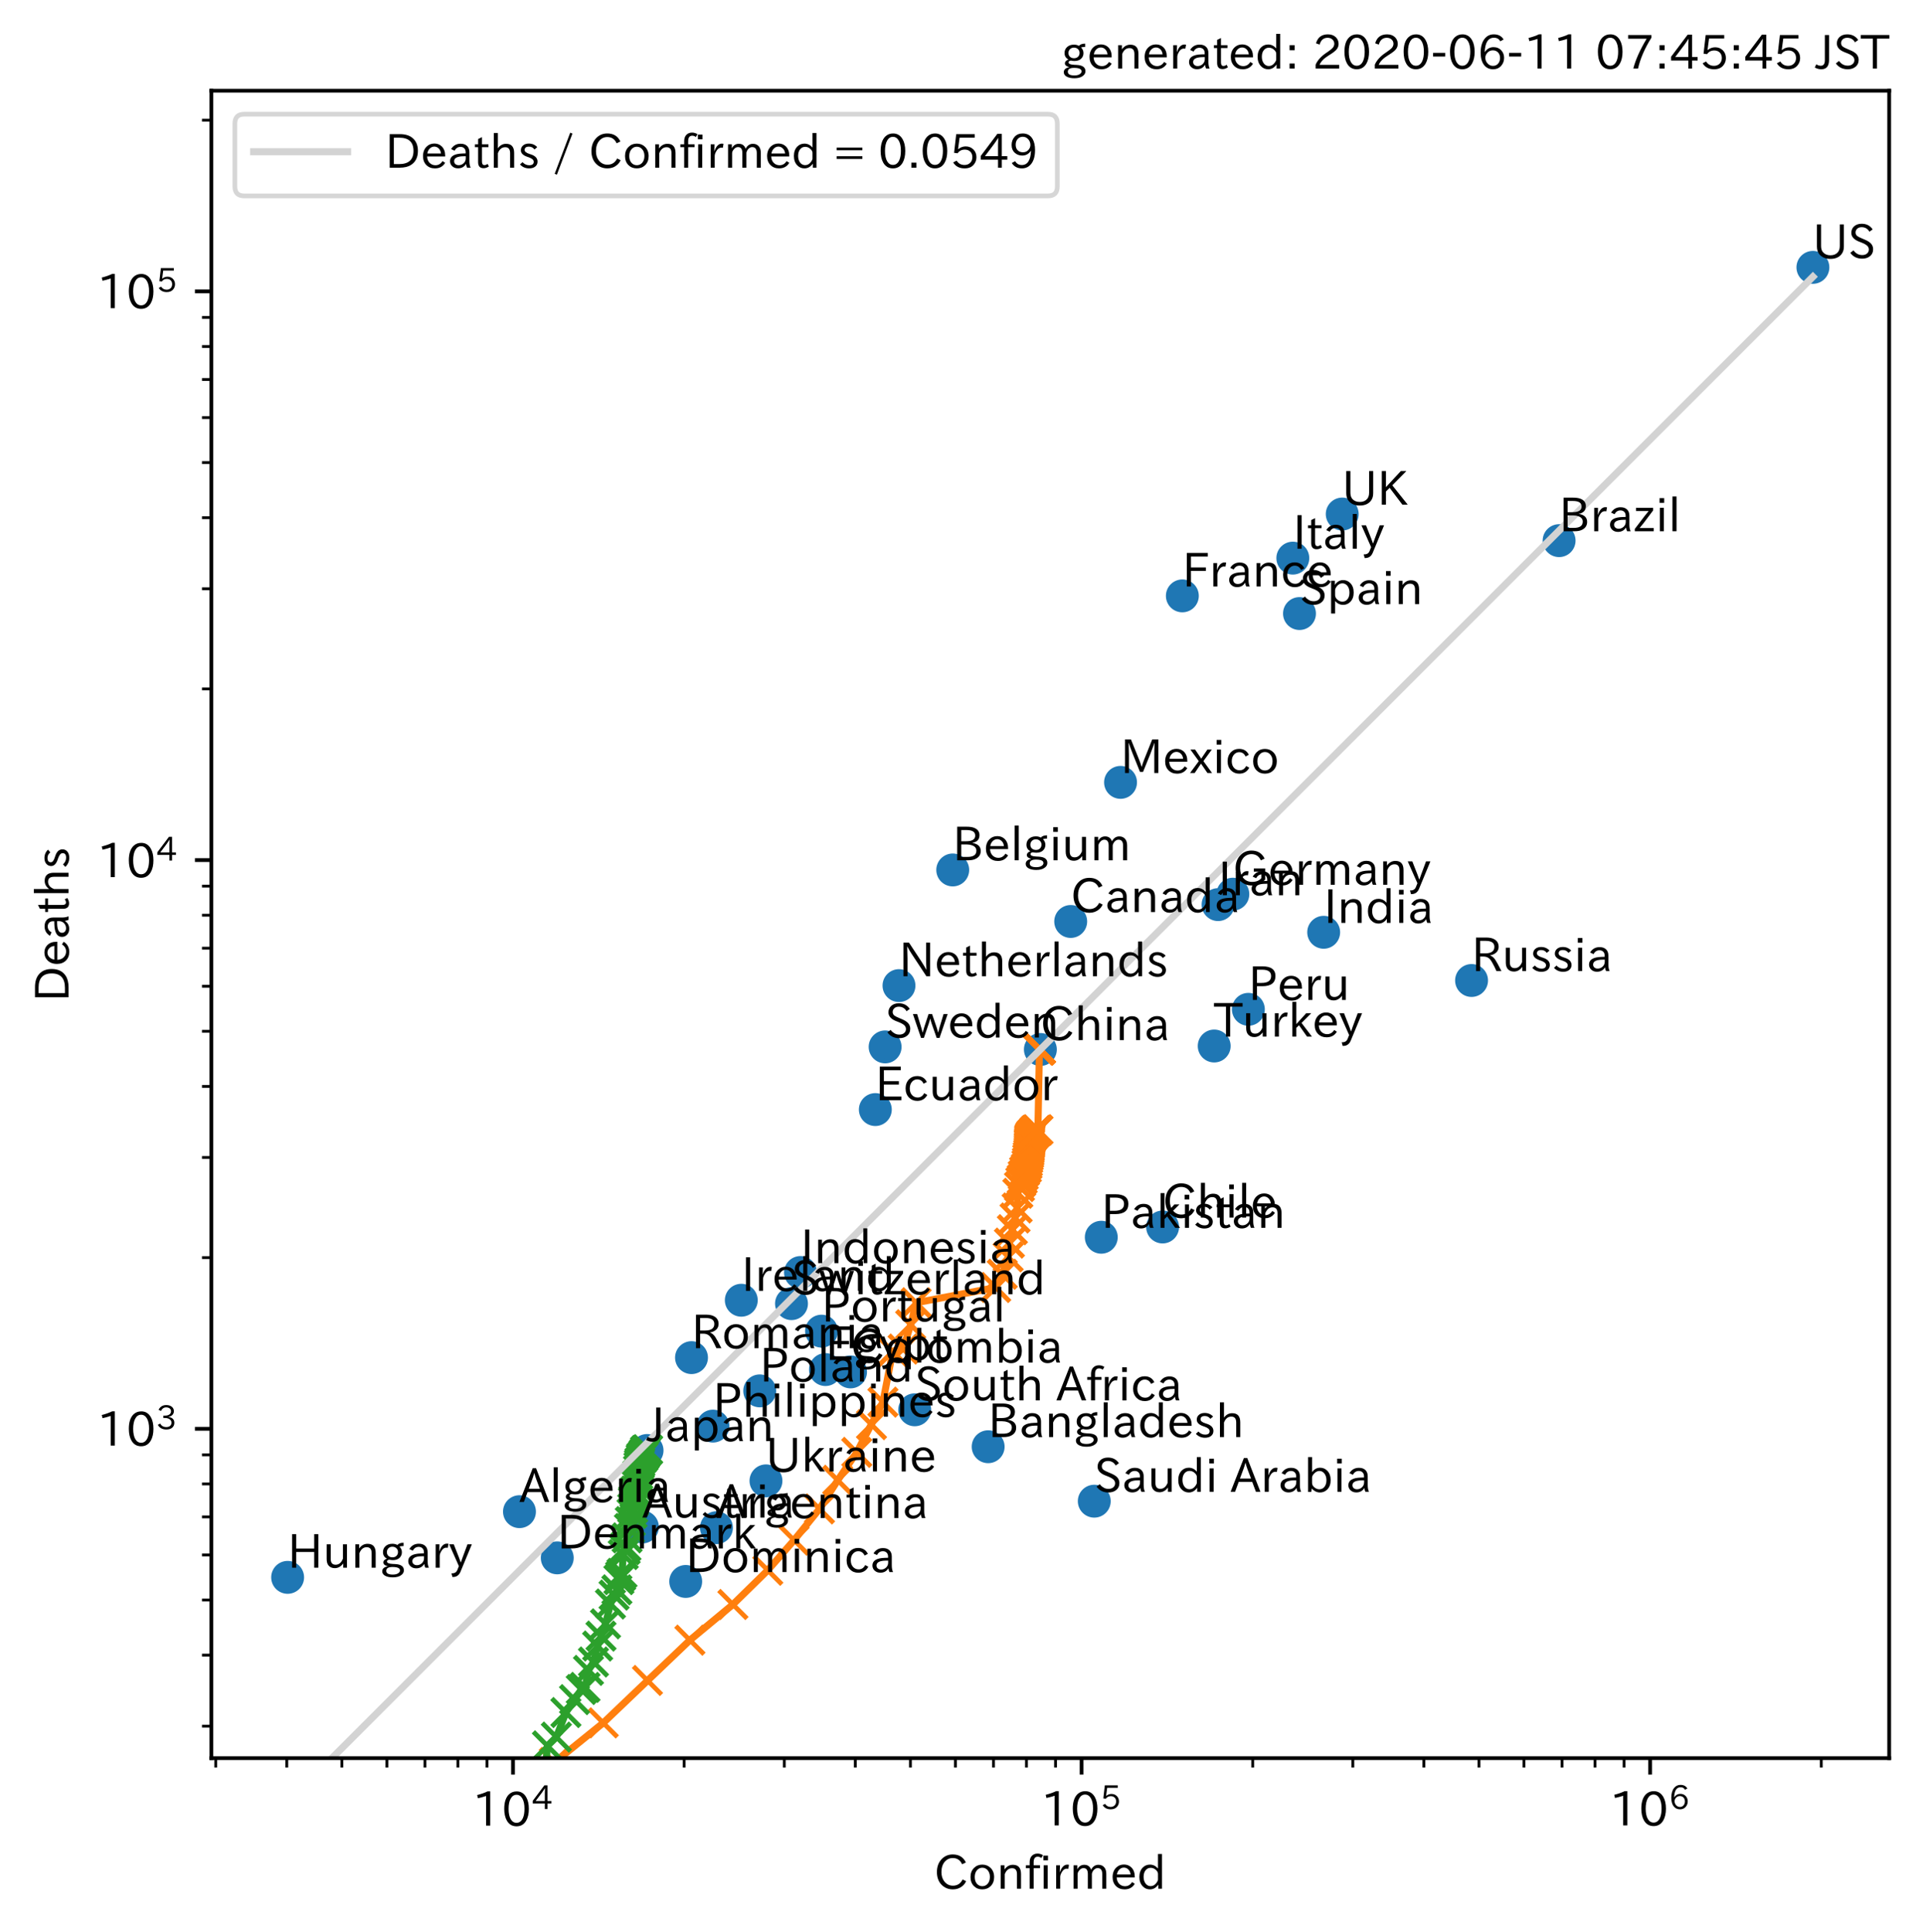 <?xml version="1.0" encoding="utf-8" standalone="no"?>
<!DOCTYPE svg PUBLIC "-//W3C//DTD SVG 1.1//EN"
  "http://www.w3.org/Graphics/SVG/1.1/DTD/svg11.dtd">
<!-- Created with matplotlib (https://matplotlib.org/) -->
<svg height="411.096pt" version="1.1" viewBox="0 0 409.311 411.096" width="409.311pt" xmlns="http://www.w3.org/2000/svg" xmlns:xlink="http://www.w3.org/1999/xlink">
 <defs>
  <style type="text/css">
*{stroke-linecap:butt;stroke-linejoin:round;}
  </style>
 </defs>
 <g id="figure_1">
  <g id="patch_1">
   <path d="M 0 411.096 
L 409.311 411.096 
L 409.311 0 
L 0 0 
z
" style="fill:#ffffff;"/>
  </g>
  <g id="axes_1">
   <g id="patch_2">
    <path d="M 44.991 374.115 
L 402.111 374.115 
L 402.111 19.299 
L 44.991 19.299 
z
" style="fill:#ffffff;"/>
   </g>
   <g id="matplotlib.axis_1">
    <g id="xtick_1">
     <g id="line2d_1">
      <defs>
       <path d="M 0 0 
L 0 3.5 
" id="m8a41e93818" style="stroke:#000000;stroke-width:0.8;"/>
      </defs>
      <g>
       <use style="stroke:#000000;stroke-width:0.8;" x="109.196" xlink:href="#m8a41e93818" y="374.115"/>
      </g>
     </g>
     <g id="text_1">
      <!-- $\mathdefault{10^{4}}$ -->
      <defs>
       <path d="M 38.484 0.984 
L 29.688 0.984 
L 29.688 64.109 
Q 21.438 61.281 12.312 59.328 
L 10.688 66.109 
Q 23.734 69.391 32.906 73.922 
L 38.484 73.922 
z
" id="IPAexGothic-49"/>
       <path d="M 31.844 73.828 
Q 45.016 73.828 52.094 61.625 
Q 57.719 51.953 57.719 36.625 
Q 57.719 21.438 52.094 11.578 
Q 45.125 -0.484 31.5 -0.484 
Q 17.922 -0.484 10.938 11.578 
Q 5.328 21.438 5.328 36.719 
Q 5.328 58.016 15.625 67.719 
Q 22.172 73.828 31.844 73.828 
z
M 31.5 66.656 
Q 23.688 66.656 19.188 58.734 
Q 14.594 50.734 14.594 36.625 
Q 14.594 22.75 19.094 14.797 
Q 23.641 6.984 31.5 6.984 
Q 40.922 6.984 45.453 18.016 
Q 48.438 25.344 48.438 37.109 
Q 48.438 50.875 43.844 58.734 
Q 39.203 66.656 31.5 66.656 
z
" id="IPAexGothic-48"/>
       <path d="M 59.578 18.109 
L 47.797 18.109 
L 47.797 0.984 
L 39.797 0.984 
L 39.797 18.109 
L 3.078 18.109 
L 3.078 26.125 
L 38.375 73.094 
L 47.797 73.094 
L 47.797 25.531 
L 59.578 25.531 
z
M 40.281 64.203 
L 39.984 64.203 
Q 35.594 57.125 31.297 51.312 
L 11.859 25.531 
L 39.797 25.531 
L 39.797 49.125 
Q 39.797 54.391 40.281 64.203 
z
" id="IPAexGothic-52"/>
      </defs>
      <g transform="translate(100.496 388.605)scale(0.1 -0.1)">
       <use transform="translate(0 0.287)" xlink:href="#IPAexGothic-49"/>
       <use transform="translate(62.988 0.287)" xlink:href="#IPAexGothic-48"/>
       <use transform="translate(126.865 35.834)scale(0.7)" xlink:href="#IPAexGothic-52"/>
      </g>
     </g>
    </g>
    <g id="xtick_2">
     <g id="line2d_2">
      <g>
       <use style="stroke:#000000;stroke-width:0.8;" x="230.21" xlink:href="#m8a41e93818" y="374.115"/>
      </g>
     </g>
     <g id="text_2">
      <!-- $\mathdefault{10^{5}}$ -->
      <defs>
       <path d="M 18.406 40.672 
Q 25.531 46.297 33.938 46.297 
Q 44 46.297 50.641 39.5 
Q 56.844 33.016 56.844 23.391 
Q 56.844 14.656 51.516 8.016 
Q 44.828 -0.484 31.734 -0.484 
Q 14.984 -0.484 7.328 12.25 
L 14.656 16.062 
Q 20.453 6.781 31.453 6.781 
Q 38.531 6.781 43.266 11.188 
Q 48.141 15.828 48.141 23.484 
Q 48.141 30.719 43.844 35.016 
Q 39.359 39.5 32.125 39.5 
Q 21.969 39.5 16.75 31.688 
L 9.234 32.672 
L 13.812 72.406 
L 53.219 72.406 
L 53.219 64.891 
L 20.953 64.891 
L 17.719 40.672 
z
" id="IPAexGothic-53"/>
      </defs>
      <g transform="translate(221.51 388.605)scale(0.1 -0.1)">
       <use transform="translate(0 0.769)" xlink:href="#IPAexGothic-49"/>
       <use transform="translate(62.988 0.769)" xlink:href="#IPAexGothic-48"/>
       <use transform="translate(126.865 36.316)scale(0.7)" xlink:href="#IPAexGothic-53"/>
      </g>
     </g>
    </g>
    <g id="xtick_3">
     <g id="line2d_3">
      <g>
       <use style="stroke:#000000;stroke-width:0.8;" x="351.225" xlink:href="#m8a41e93818" y="374.115"/>
      </g>
     </g>
     <g id="text_3">
      <!-- $\mathdefault{10^{6}}$ -->
      <defs>
       <path d="M 16.5 36.375 
Q 23.578 46.578 34.906 46.578 
Q 45.406 46.578 51.812 39.266 
Q 57.422 32.906 57.422 23.781 
Q 57.422 13.812 51.125 6.781 
Q 44.578 -0.484 34.031 -0.484 
Q 21.484 -0.484 14.406 9.078 
Q 7.516 18.406 7.516 34.812 
Q 7.516 53.516 15.828 64.203 
Q 23.344 73.828 35.5 73.828 
Q 49.859 73.828 56.391 62.891 
L 49.219 58.984 
Q 45.219 66.656 35.938 66.656 
Q 17.484 66.656 16.109 36.375 
z
M 33.453 39.797 
Q 26.312 39.797 21.625 34.469 
Q 17.438 29.688 17.438 24.078 
Q 17.438 18.062 21.141 13.188 
Q 26.125 6.688 33.734 6.688 
Q 41.703 6.688 45.953 13.188 
Q 48.828 17.625 48.828 23.484 
Q 48.828 30.375 45.016 34.812 
Q 40.625 39.797 33.453 39.797 
z
" id="IPAexGothic-54"/>
      </defs>
      <g transform="translate(342.525 388.605)scale(0.1 -0.1)">
       <use transform="translate(0 0.773)" xlink:href="#IPAexGothic-49"/>
       <use transform="translate(62.988 0.773)" xlink:href="#IPAexGothic-48"/>
       <use transform="translate(126.865 36.32)scale(0.7)" xlink:href="#IPAexGothic-54"/>
      </g>
     </g>
    </g>
    <g id="xtick_4">
     <g id="line2d_4">
      <defs>
       <path d="M 0 0 
L 0 2 
" id="m3fee34608f" style="stroke:#000000;stroke-width:0.6;"/>
      </defs>
      <g>
       <use style="stroke:#000000;stroke-width:0.6;" x="45.92" xlink:href="#m3fee34608f" y="374.115"/>
      </g>
     </g>
    </g>
    <g id="xtick_5">
     <g id="line2d_5">
      <g>
       <use style="stroke:#000000;stroke-width:0.6;" x="61.04" xlink:href="#m3fee34608f" y="374.115"/>
      </g>
     </g>
    </g>
    <g id="xtick_6">
     <g id="line2d_6">
      <g>
       <use style="stroke:#000000;stroke-width:0.6;" x="72.767" xlink:href="#m3fee34608f" y="374.115"/>
      </g>
     </g>
    </g>
    <g id="xtick_7">
     <g id="line2d_7">
      <g>
       <use style="stroke:#000000;stroke-width:0.6;" x="82.349" xlink:href="#m3fee34608f" y="374.115"/>
      </g>
     </g>
    </g>
    <g id="xtick_8">
     <g id="line2d_8">
      <g>
       <use style="stroke:#000000;stroke-width:0.6;" x="90.451" xlink:href="#m3fee34608f" y="374.115"/>
      </g>
     </g>
    </g>
    <g id="xtick_9">
     <g id="line2d_9">
      <g>
       <use style="stroke:#000000;stroke-width:0.6;" x="97.469" xlink:href="#m3fee34608f" y="374.115"/>
      </g>
     </g>
    </g>
    <g id="xtick_10">
     <g id="line2d_10">
      <g>
       <use style="stroke:#000000;stroke-width:0.6;" x="103.659" xlink:href="#m3fee34608f" y="374.115"/>
      </g>
     </g>
    </g>
    <g id="xtick_11">
     <g id="line2d_11">
      <g>
       <use style="stroke:#000000;stroke-width:0.6;" x="145.625" xlink:href="#m3fee34608f" y="374.115"/>
      </g>
     </g>
    </g>
    <g id="xtick_12">
     <g id="line2d_12">
      <g>
       <use style="stroke:#000000;stroke-width:0.6;" x="166.935" xlink:href="#m3fee34608f" y="374.115"/>
      </g>
     </g>
    </g>
    <g id="xtick_13">
     <g id="line2d_13">
      <g>
       <use style="stroke:#000000;stroke-width:0.6;" x="182.054" xlink:href="#m3fee34608f" y="374.115"/>
      </g>
     </g>
    </g>
    <g id="xtick_14">
     <g id="line2d_14">
      <g>
       <use style="stroke:#000000;stroke-width:0.6;" x="193.781" xlink:href="#m3fee34608f" y="374.115"/>
      </g>
     </g>
    </g>
    <g id="xtick_15">
     <g id="line2d_15">
      <g>
       <use style="stroke:#000000;stroke-width:0.6;" x="203.363" xlink:href="#m3fee34608f" y="374.115"/>
      </g>
     </g>
    </g>
    <g id="xtick_16">
     <g id="line2d_16">
      <g>
       <use style="stroke:#000000;stroke-width:0.6;" x="211.465" xlink:href="#m3fee34608f" y="374.115"/>
      </g>
     </g>
    </g>
    <g id="xtick_17">
     <g id="line2d_17">
      <g>
       <use style="stroke:#000000;stroke-width:0.6;" x="218.483" xlink:href="#m3fee34608f" y="374.115"/>
      </g>
     </g>
    </g>
    <g id="xtick_18">
     <g id="line2d_18">
      <g>
       <use style="stroke:#000000;stroke-width:0.6;" x="224.673" xlink:href="#m3fee34608f" y="374.115"/>
      </g>
     </g>
    </g>
    <g id="xtick_19">
     <g id="line2d_19">
      <g>
       <use style="stroke:#000000;stroke-width:0.6;" x="266.639" xlink:href="#m3fee34608f" y="374.115"/>
      </g>
     </g>
    </g>
    <g id="xtick_20">
     <g id="line2d_20">
      <g>
       <use style="stroke:#000000;stroke-width:0.6;" x="287.949" xlink:href="#m3fee34608f" y="374.115"/>
      </g>
     </g>
    </g>
    <g id="xtick_21">
     <g id="line2d_21">
      <g>
       <use style="stroke:#000000;stroke-width:0.6;" x="303.068" xlink:href="#m3fee34608f" y="374.115"/>
      </g>
     </g>
    </g>
    <g id="xtick_22">
     <g id="line2d_22">
      <g>
       <use style="stroke:#000000;stroke-width:0.6;" x="314.796" xlink:href="#m3fee34608f" y="374.115"/>
      </g>
     </g>
    </g>
    <g id="xtick_23">
     <g id="line2d_23">
      <g>
       <use style="stroke:#000000;stroke-width:0.6;" x="324.378" xlink:href="#m3fee34608f" y="374.115"/>
      </g>
     </g>
    </g>
    <g id="xtick_24">
     <g id="line2d_24">
      <g>
       <use style="stroke:#000000;stroke-width:0.6;" x="332.479" xlink:href="#m3fee34608f" y="374.115"/>
      </g>
     </g>
    </g>
    <g id="xtick_25">
     <g id="line2d_25">
      <g>
       <use style="stroke:#000000;stroke-width:0.6;" x="339.497" xlink:href="#m3fee34608f" y="374.115"/>
      </g>
     </g>
    </g>
    <g id="xtick_26">
     <g id="line2d_26">
      <g>
       <use style="stroke:#000000;stroke-width:0.6;" x="345.687" xlink:href="#m3fee34608f" y="374.115"/>
      </g>
     </g>
    </g>
    <g id="xtick_27">
     <g id="line2d_27">
      <g>
       <use style="stroke:#000000;stroke-width:0.6;" x="387.653" xlink:href="#m3fee34608f" y="374.115"/>
      </g>
     </g>
    </g>
    <g id="text_4">
     <!-- Confirmed -->
     <defs>
      <path d="M 68.016 17 
Q 65.328 10.844 60.297 6.688 
Q 51.766 -0.484 39.984 -0.484 
Q 24.812 -0.484 14.984 10.203 
Q 5.906 20.219 5.906 36.422 
Q 5.906 53.219 15.828 63.719 
Q 25.297 73.828 39.594 73.828 
Q 59.578 73.828 67.531 56.688 
L 59.516 52.984 
Q 53.516 66.219 39.703 66.219 
Q 29.547 66.219 22.703 58.5 
Q 15.531 50.25 15.531 36.281 
Q 15.531 24.219 21.625 16.5 
Q 28.766 7.375 40.047 7.375 
Q 54 7.375 60.594 20.609 
z
" id="IPAexGothic-67"/>
      <path d="M 29.984 52.203 
Q 40.531 52.203 47.75 45.125 
Q 55.172 37.703 55.172 25.594 
Q 55.172 13.875 47.906 6.594 
Q 40.766 -0.484 29.984 -0.484 
Q 19.188 -0.484 12.203 6.5 
Q 4.891 13.766 4.891 25.875 
Q 4.891 37.703 12.312 45.125 
Q 19.391 52.203 29.984 52.203 
z
M 29.984 45.609 
Q 23.734 45.609 19.391 41.109 
Q 13.875 35.594 13.875 25.781 
Q 13.875 16.109 19.281 10.688 
Q 23.688 6.297 29.984 6.297 
Q 36.422 6.297 40.766 10.797 
Q 46.188 16.219 46.188 26.125 
Q 46.188 35.453 40.672 41.109 
Q 36.188 45.609 29.984 45.609 
z
" id="IPAexGothic-111"/>
      <path d="M 52 0.984 
L 43.406 0.984 
L 43.406 31.891 
Q 43.406 44.578 32.906 44.578 
Q 22.312 44.578 17.391 31.891 
L 17.391 0.984 
L 8.797 0.984 
L 8.797 50.781 
L 16.797 50.781 
L 16.797 41.797 
Q 23.828 51.812 34.719 51.812 
Q 52 51.812 52 32.375 
z
" id="IPAexGothic-110"/>
      <path d="M 38.375 72.219 
L 34.812 66.312 
Q 31.109 69.094 27.203 69.094 
Q 18.5 69.094 18.5 57.375 
L 18.5 50.781 
L 32.078 50.781 
L 32.078 44.672 
L 18.5 44.672 
L 18.5 0.984 
L 10.016 0.984 
L 10.016 44.672 
L 1.906 44.672 
L 1.906 50.781 
L 10.016 50.781 
L 10.016 57.172 
Q 10.016 65.438 13.922 70.062 
Q 18.75 75.688 26.703 75.688 
Q 33.062 75.688 38.375 72.219 
z
" id="IPAexGothic-102"/>
      <path d="M 18.406 61.375 
L 8.594 61.375 
L 8.594 71.391 
L 18.406 71.391 
z
M 17.781 0.984 
L 9.188 0.984 
L 9.188 50.781 
L 17.781 50.781 
z
" id="IPAexGothic-105"/>
      <path d="M 36.078 51.812 
L 34.578 43.266 
Q 32.906 43.609 31.594 43.609 
Q 25.828 43.609 22.078 38.188 
Q 17.391 31.344 17.391 26.172 
L 17.391 0.984 
L 8.797 0.984 
L 8.797 50.781 
L 16.891 50.781 
L 16.5 35.984 
L 16.703 35.984 
Q 22.219 52.203 32.766 52.203 
Q 34.469 52.203 36.078 51.812 
z
" id="IPAexGothic-114"/>
      <path d="M 78.469 0.984 
L 69.875 0.984 
L 69.875 32.172 
Q 69.875 44.828 60.109 44.828 
Q 55.469 44.828 51.609 40.531 
Q 48.875 37.453 47.797 32.859 
L 47.797 0.984 
L 39.203 0.984 
L 39.203 32.281 
Q 39.203 44.828 29.984 44.828 
Q 25.094 44.828 21.391 40.531 
Q 17.391 36.031 17.391 31.891 
L 17.391 0.984 
L 8.797 0.984 
L 8.797 50.781 
L 16.797 50.781 
L 16.797 42.188 
Q 21.734 51.812 31.688 51.812 
Q 42.578 51.812 46.188 41.359 
Q 51.609 51.812 61.766 51.812 
Q 69.969 51.812 74.562 46 
Q 78.469 41.219 78.469 32.375 
z
" id="IPAexGothic-109"/>
      <path d="M 13.484 24.906 
Q 13.922 16.266 18.891 11.281 
Q 23.969 6.203 31.203 6.203 
Q 40.719 6.203 46.297 15.094 
L 51.906 11.375 
Q 44.828 -0.484 30.172 -0.484 
Q 19.094 -0.484 11.969 6.594 
Q 4.781 13.812 4.781 25.641 
Q 4.781 38.188 12.312 45.703 
Q 19 52.391 29 52.391 
Q 38.422 52.391 44.781 46.188 
Q 51.906 38.969 51.906 26.906 
L 51.906 24.906 
z
M 43.062 31.203 
Q 42.328 37.984 38.281 41.891 
Q 34.281 45.906 28.812 45.906 
Q 22.469 45.906 17.969 40.484 
Q 14.891 36.812 13.969 31.203 
z
" id="IPAexGothic-101"/>
      <path d="M 52.984 0.984 
L 45.172 0.984 
L 45.172 9.672 
Q 38.141 -0.484 27.391 -0.484 
Q 18.453 -0.484 12.312 5.812 
Q 4.891 13.188 4.891 25.984 
Q 4.891 38.531 12.062 45.906 
Q 18.266 52.203 27.391 52.203 
Q 37.25 52.203 44.484 43.891 
L 44.484 74.906 
L 52.984 74.906 
z
M 44.484 20.359 
L 44.484 32.766 
Q 44.484 37.703 38.375 42.281 
Q 34.078 45.406 28.953 45.406 
Q 23.188 45.406 19.188 41.406 
Q 13.875 36.078 13.875 26.219 
Q 13.875 17.328 18.266 11.719 
Q 22.516 6.391 28.859 6.391 
Q 36.281 6.391 41.5 13.672 
Q 44.484 17.719 44.484 20.359 
z
" id="IPAexGothic-100"/>
     </defs>
     <g transform="translate(198.833 401.996)scale(0.1 -0.1)">
      <use xlink:href="#IPAexGothic-67"/>
      <use x="72.51" xlink:href="#IPAexGothic-111"/>
      <use x="132.91" xlink:href="#IPAexGothic-110"/>
      <use x="193.311" xlink:href="#IPAexGothic-102"/>
      <use x="223.926" xlink:href="#IPAexGothic-105"/>
      <use x="250.928" xlink:href="#IPAexGothic-114"/>
      <use x="287.939" xlink:href="#IPAexGothic-109"/>
      <use x="375.049" xlink:href="#IPAexGothic-101"/>
      <use x="431.934" xlink:href="#IPAexGothic-100"/>
     </g>
    </g>
   </g>
   <g id="matplotlib.axis_2">
    <g id="ytick_1">
     <g id="line2d_28">
      <defs>
       <path d="M 0 0 
L -3.5 0 
" id="mffe4c2a006" style="stroke:#000000;stroke-width:0.8;"/>
      </defs>
      <g>
       <use style="stroke:#000000;stroke-width:0.8;" x="44.991" xlink:href="#mffe4c2a006" y="304.037"/>
      </g>
     </g>
     <g id="text_5">
      <!-- $\mathdefault{10^{3}}$ -->
      <defs>
       <path d="M 37.203 37.797 
Q 54.781 34.625 54.781 19.969 
Q 54.781 11.188 48.875 5.562 
Q 42.328 -0.484 30.375 -0.484 
Q 12.453 -0.484 4.5 13.766 
L 11.812 17.672 
Q 17.328 6.891 30.281 6.891 
Q 37.891 6.891 42.094 10.797 
Q 46.094 14.5 46.094 20.172 
Q 46.094 26.859 40.094 30.906 
Q 34.625 34.578 25.688 34.578 
L 21.297 34.578 
L 21.297 41.703 
L 25.875 41.703 
Q 34.859 41.703 39.594 45.125 
Q 44.672 48.734 44.672 54.828 
Q 44.672 61.469 38.969 64.656 
Q 35.297 66.844 30.172 66.844 
Q 19.344 66.844 14.109 55.906 
L 6.781 59.422 
Q 14.016 73.828 30.281 73.828 
Q 40.578 73.828 46.969 68.656 
Q 53.375 63.578 53.375 55.219 
Q 53.375 47.312 47.172 42.281 
Q 43.172 39.062 37.203 38.188 
z
" id="IPAexGothic-51"/>
      </defs>
      <g transform="translate(20.591 307.782)scale(0.1 -0.1)">
       <use transform="translate(0 0.773)" xlink:href="#IPAexGothic-49"/>
       <use transform="translate(62.988 0.773)" xlink:href="#IPAexGothic-48"/>
       <use transform="translate(126.865 36.32)scale(0.7)" xlink:href="#IPAexGothic-51"/>
      </g>
     </g>
    </g>
    <g id="ytick_2">
     <g id="line2d_29">
      <g>
       <use style="stroke:#000000;stroke-width:0.8;" x="44.991" xlink:href="#mffe4c2a006" y="183.023"/>
      </g>
     </g>
     <g id="text_6">
      <!-- $\mathdefault{10^{4}}$ -->
      <g transform="translate(20.591 186.768)scale(0.1 -0.1)">
       <use transform="translate(0 0.287)" xlink:href="#IPAexGothic-49"/>
       <use transform="translate(62.988 0.287)" xlink:href="#IPAexGothic-48"/>
       <use transform="translate(126.865 35.834)scale(0.7)" xlink:href="#IPAexGothic-52"/>
      </g>
     </g>
    </g>
    <g id="ytick_3">
     <g id="line2d_30">
      <g>
       <use style="stroke:#000000;stroke-width:0.8;" x="44.991" xlink:href="#mffe4c2a006" y="62.009"/>
      </g>
     </g>
     <g id="text_7">
      <!-- $\mathdefault{10^{5}}$ -->
      <g transform="translate(20.591 65.754)scale(0.1 -0.1)">
       <use transform="translate(0 0.769)" xlink:href="#IPAexGothic-49"/>
       <use transform="translate(62.988 0.769)" xlink:href="#IPAexGothic-48"/>
       <use transform="translate(126.865 36.316)scale(0.7)" xlink:href="#IPAexGothic-53"/>
      </g>
     </g>
    </g>
    <g id="ytick_4">
     <g id="line2d_31">
      <defs>
       <path d="M 0 0 
L -2 0 
" id="m76c2328242" style="stroke:#000000;stroke-width:0.6;"/>
      </defs>
      <g>
       <use style="stroke:#000000;stroke-width:0.6;" x="44.991" xlink:href="#m76c2328242" y="367.313"/>
      </g>
     </g>
    </g>
    <g id="ytick_5">
     <g id="line2d_32">
      <g>
       <use style="stroke:#000000;stroke-width:0.6;" x="44.991" xlink:href="#m76c2328242" y="352.194"/>
      </g>
     </g>
    </g>
    <g id="ytick_6">
     <g id="line2d_33">
      <g>
       <use style="stroke:#000000;stroke-width:0.6;" x="44.991" xlink:href="#m76c2328242" y="340.466"/>
      </g>
     </g>
    </g>
    <g id="ytick_7">
     <g id="line2d_34">
      <g>
       <use style="stroke:#000000;stroke-width:0.6;" x="44.991" xlink:href="#m76c2328242" y="330.884"/>
      </g>
     </g>
    </g>
    <g id="ytick_8">
     <g id="line2d_35">
      <g>
       <use style="stroke:#000000;stroke-width:0.6;" x="44.991" xlink:href="#m76c2328242" y="322.782"/>
      </g>
     </g>
    </g>
    <g id="ytick_9">
     <g id="line2d_36">
      <g>
       <use style="stroke:#000000;stroke-width:0.6;" x="44.991" xlink:href="#m76c2328242" y="315.765"/>
      </g>
     </g>
    </g>
    <g id="ytick_10">
     <g id="line2d_37">
      <g>
       <use style="stroke:#000000;stroke-width:0.6;" x="44.991" xlink:href="#m76c2328242" y="309.574"/>
      </g>
     </g>
    </g>
    <g id="ytick_11">
     <g id="line2d_38">
      <g>
       <use style="stroke:#000000;stroke-width:0.6;" x="44.991" xlink:href="#m76c2328242" y="267.608"/>
      </g>
     </g>
    </g>
    <g id="ytick_12">
     <g id="line2d_39">
      <g>
       <use style="stroke:#000000;stroke-width:0.6;" x="44.991" xlink:href="#m76c2328242" y="246.299"/>
      </g>
     </g>
    </g>
    <g id="ytick_13">
     <g id="line2d_40">
      <g>
       <use style="stroke:#000000;stroke-width:0.6;" x="44.991" xlink:href="#m76c2328242" y="231.179"/>
      </g>
     </g>
    </g>
    <g id="ytick_14">
     <g id="line2d_41">
      <g>
       <use style="stroke:#000000;stroke-width:0.6;" x="44.991" xlink:href="#m76c2328242" y="219.452"/>
      </g>
     </g>
    </g>
    <g id="ytick_15">
     <g id="line2d_42">
      <g>
       <use style="stroke:#000000;stroke-width:0.6;" x="44.991" xlink:href="#m76c2328242" y="209.87"/>
      </g>
     </g>
    </g>
    <g id="ytick_16">
     <g id="line2d_43">
      <g>
       <use style="stroke:#000000;stroke-width:0.6;" x="44.991" xlink:href="#m76c2328242" y="201.768"/>
      </g>
     </g>
    </g>
    <g id="ytick_17">
     <g id="line2d_44">
      <g>
       <use style="stroke:#000000;stroke-width:0.6;" x="44.991" xlink:href="#m76c2328242" y="194.75"/>
      </g>
     </g>
    </g>
    <g id="ytick_18">
     <g id="line2d_45">
      <g>
       <use style="stroke:#000000;stroke-width:0.6;" x="44.991" xlink:href="#m76c2328242" y="188.56"/>
      </g>
     </g>
    </g>
    <g id="ytick_19">
     <g id="line2d_46">
      <g>
       <use style="stroke:#000000;stroke-width:0.6;" x="44.991" xlink:href="#m76c2328242" y="146.594"/>
      </g>
     </g>
    </g>
    <g id="ytick_20">
     <g id="line2d_47">
      <g>
       <use style="stroke:#000000;stroke-width:0.6;" x="44.991" xlink:href="#m76c2328242" y="125.284"/>
      </g>
     </g>
    </g>
    <g id="ytick_21">
     <g id="line2d_48">
      <g>
       <use style="stroke:#000000;stroke-width:0.6;" x="44.991" xlink:href="#m76c2328242" y="110.165"/>
      </g>
     </g>
    </g>
    <g id="ytick_22">
     <g id="line2d_49">
      <g>
       <use style="stroke:#000000;stroke-width:0.6;" x="44.991" xlink:href="#m76c2328242" y="98.438"/>
      </g>
     </g>
    </g>
    <g id="ytick_23">
     <g id="line2d_50">
      <g>
       <use style="stroke:#000000;stroke-width:0.6;" x="44.991" xlink:href="#m76c2328242" y="88.856"/>
      </g>
     </g>
    </g>
    <g id="ytick_24">
     <g id="line2d_51">
      <g>
       <use style="stroke:#000000;stroke-width:0.6;" x="44.991" xlink:href="#m76c2328242" y="80.754"/>
      </g>
     </g>
    </g>
    <g id="ytick_25">
     <g id="line2d_52">
      <g>
       <use style="stroke:#000000;stroke-width:0.6;" x="44.991" xlink:href="#m76c2328242" y="73.736"/>
      </g>
     </g>
    </g>
    <g id="ytick_26">
     <g id="line2d_53">
      <g>
       <use style="stroke:#000000;stroke-width:0.6;" x="44.991" xlink:href="#m76c2328242" y="67.546"/>
      </g>
     </g>
    </g>
    <g id="ytick_27">
     <g id="line2d_54">
      <g>
       <use style="stroke:#000000;stroke-width:0.6;" x="44.991" xlink:href="#m76c2328242" y="25.58"/>
      </g>
     </g>
    </g>
    <g id="text_8">
     <!-- Deaths -->
     <defs>
      <path d="M 9.516 72.406 
L 31 72.406 
Q 49.359 72.406 59.234 63.281 
Q 69.625 53.812 69.625 36.812 
Q 69.625 16.359 54.938 6.891 
Q 45.703 0.984 30.328 0.984 
L 9.516 0.984 
z
M 18.312 8.688 
L 29.594 8.688 
Q 60.203 8.688 60.203 36.812 
Q 60.203 64.797 30.125 64.797 
L 18.312 64.797 
z
" id="IPAexGothic-68"/>
      <path d="M 49.312 0.984 
L 41.75 0.984 
Q 39.984 4.734 39.547 8.688 
L 39.203 8.688 
Q 33.547 -0.391 22.312 -0.391 
Q 14.594 -0.391 9.719 4.5 
Q 5.422 8.797 5.422 14.984 
Q 5.422 30.422 32.031 31.203 
L 38.719 31.391 
L 38.719 33.984 
Q 38.719 39.203 35.75 42.188 
Q 32.625 45.312 27.734 45.312 
Q 19.344 45.312 15.141 37.156 
L 7.719 40.578 
Q 14.656 52 27.938 52 
Q 37.109 52 42.047 46.875 
Q 46.625 42.281 46.625 33.891 
L 46.625 15.578 
Q 46.625 6.25 49.312 0.984 
z
M 38.922 25.391 
L 33.453 25.297 
Q 14.109 24.859 14.109 14.891 
Q 14.109 11.375 16.406 9.078 
Q 19.234 6.297 23.828 6.297 
Q 30.219 6.297 34.906 10.984 
Q 38.922 15.141 38.922 21 
z
" id="IPAexGothic-97"/>
      <path d="M 33.203 3.766 
Q 27.641 -0.094 21.828 -0.094 
Q 10.203 -0.094 10.203 12.984 
L 10.203 44.672 
L 3.422 44.672 
L 3.422 50.781 
L 10.203 50.781 
L 10.203 61.969 
L 18.406 66.062 
L 18.406 50.781 
L 32.234 50.781 
L 32.234 44.672 
L 18.406 44.672 
L 18.406 14.156 
Q 18.406 6.5 23.641 6.5 
Q 27.156 6.5 30.328 9.188 
z
" id="IPAexGothic-116"/>
      <path d="M 52.297 0.984 
L 43.703 0.984 
L 43.703 31.891 
Q 43.703 44.578 33.297 44.578 
Q 22.609 44.578 17.672 31.891 
L 17.672 0.984 
L 9.078 0.984 
L 9.078 74.906 
L 17.672 74.906 
L 17.672 42.281 
Q 24.469 51.812 35.109 51.812 
Q 52.297 51.812 52.297 32.375 
z
" id="IPAexGothic-104"/>
      <path d="M 34.906 39.797 
Q 30.281 45.797 23.188 45.797 
Q 13.922 45.797 13.922 38.672 
Q 13.922 33.641 23.922 30.375 
L 27.203 29.297 
Q 41.406 24.656 41.406 13.969 
Q 41.406 6.781 35.5 2.688 
Q 30.812 -0.484 23.391 -0.484 
Q 11.969 -0.484 4 7.859 
L 9.422 12.797 
Q 15.578 6.203 23.688 6.203 
Q 33.297 6.203 33.297 13.672 
Q 33.297 19.344 22.703 23.094 
L 19.281 24.266 
Q 5.906 28.953 5.906 37.984 
Q 5.906 43.703 9.812 47.609 
Q 14.5 52.297 22.703 52.297 
Q 33.688 52.297 40.719 44.672 
z
" id="IPAexGothic-115"/>
     </defs>
     <g transform="translate(14.691 213.16)rotate(-90)scale(0.1 -0.1)">
      <use xlink:href="#IPAexGothic-68"/>
      <use x="75.684" xlink:href="#IPAexGothic-101"/>
      <use x="132.568" xlink:href="#IPAexGothic-97"/>
      <use x="187.549" xlink:href="#IPAexGothic-116"/>
      <use x="222.168" xlink:href="#IPAexGothic-104"/>
      <use x="282.861" xlink:href="#IPAexGothic-115"/>
     </g>
    </g>
   </g>
   <g id="line2d_55">
    <defs>
     <path d="M 0 3 
C 0.796 3 1.559 2.684 2.121 2.121 
C 2.684 1.559 3 0.796 3 0 
C 3 -0.796 2.684 -1.559 2.121 -2.121 
C 1.559 -2.684 0.796 -3 0 -3 
C -0.796 -3 -1.559 -2.684 -2.121 -2.121 
C -2.684 -1.559 -3 -0.796 -3 0 
C -3 0.796 -2.684 1.559 -2.121 2.121 
C -1.559 2.684 -0.796 3 0 3 
z
" id="macc62672c4" style="stroke:#1f77b4;"/>
    </defs>
    <g clip-path="url(#pf1eaef7954)">
     <use style="fill:#1f77b4;stroke:#1f77b4;" x="194.697" xlink:href="#macc62672c4" y="299.992"/>
     <use style="fill:#1f77b4;stroke:#1f77b4;" x="110.571" xlink:href="#macc62672c4" y="321.668"/>
     <use style="fill:#1f77b4;stroke:#1f77b4;" x="385.878" xlink:href="#macc62672c4" y="56.895"/>
     <use style="fill:#1f77b4;stroke:#1f77b4;" x="331.857" xlink:href="#macc62672c4" y="115.042"/>
     <use style="fill:#1f77b4;stroke:#1f77b4;" x="265.715" xlink:href="#macc62672c4" y="214.778"/>
     <use style="fill:#1f77b4;stroke:#1f77b4;" x="247.459" xlink:href="#macc62672c4" y="261.092"/>
     <use style="fill:#1f77b4;stroke:#1f77b4;" x="238.508" xlink:href="#macc62672c4" y="166.482"/>
     <use style="fill:#1f77b4;stroke:#1f77b4;" x="227.9" xlink:href="#macc62672c4" y="196.081"/>
     <use style="fill:#1f77b4;stroke:#1f77b4;" x="186.315" xlink:href="#macc62672c4" y="236.107"/>
     <use style="fill:#1f77b4;stroke:#1f77b4;" x="181.04" xlink:href="#macc62672c4" y="291.933"/>
     <use style="fill:#1f77b4;stroke:#1f77b4;" x="152.497" xlink:href="#macc62672c4" y="325.085"/>
     <use style="fill:#1f77b4;stroke:#1f77b4;" x="145.955" xlink:href="#macc62672c4" y="336.519"/>
     <use style="fill:#1f77b4;stroke:#1f77b4;" x="259.269" xlink:href="#macc62672c4" y="192.494"/>
     <use style="fill:#1f77b4;stroke:#1f77b4;" x="234.409" xlink:href="#macc62672c4" y="263.272"/>
     <use style="fill:#1f77b4;stroke:#1f77b4;" x="232.916" xlink:href="#macc62672c4" y="319.438"/>
     <use style="fill:#1f77b4;stroke:#1f77b4;" x="175.699" xlink:href="#macc62672c4" y="291.434"/>
     <use style="fill:#1f77b4;stroke:#1f77b4;" x="313.222" xlink:href="#macc62672c4" y="208.64"/>
     <use style="fill:#1f77b4;stroke:#1f77b4;" x="285.694" xlink:href="#macc62672c4" y="109.386"/>
     <use style="fill:#1f77b4;stroke:#1f77b4;" x="276.596" xlink:href="#macc62672c4" y="130.558"/>
     <use style="fill:#1f77b4;stroke:#1f77b4;" x="275.177" xlink:href="#macc62672c4" y="118.762"/>
     <use style="fill:#1f77b4;stroke:#1f77b4;" x="262.412" xlink:href="#macc62672c4" y="190.276"/>
     <use style="fill:#1f77b4;stroke:#1f77b4;" x="258.443" xlink:href="#macc62672c4" y="222.581"/>
     <use style="fill:#1f77b4;stroke:#1f77b4;" x="251.664" xlink:href="#macc62672c4" y="126.797"/>
     <use style="fill:#1f77b4;stroke:#1f77b4;" x="202.789" xlink:href="#macc62672c4" y="185.119"/>
     <use style="fill:#1f77b4;stroke:#1f77b4;" x="191.349" xlink:href="#macc62672c4" y="209.73"/>
     <use style="fill:#1f77b4;stroke:#1f77b4;" x="188.399" xlink:href="#macc62672c4" y="222.771"/>
     <use style="fill:#1f77b4;stroke:#1f77b4;" x="174.863" xlink:href="#macc62672c4" y="283.256"/>
     <use style="fill:#1f77b4;stroke:#1f77b4;" x="168.469" xlink:href="#macc62672c4" y="277.401"/>
     <use style="fill:#1f77b4;stroke:#1f77b4;" x="163.038" xlink:href="#macc62672c4" y="315.112"/>
     <use style="fill:#1f77b4;stroke:#1f77b4;" x="161.708" xlink:href="#macc62672c4" y="295.966"/>
     <use style="fill:#1f77b4;stroke:#1f77b4;" x="157.786" xlink:href="#macc62672c4" y="276.678"/>
     <use style="fill:#1f77b4;stroke:#1f77b4;" x="147.189" xlink:href="#macc62672c4" y="288.891"/>
     <use style="fill:#1f77b4;stroke:#1f77b4;" x="136.739" xlink:href="#macc62672c4" y="324.928"/>
     <use style="fill:#1f77b4;stroke:#1f77b4;" x="118.611" xlink:href="#macc62672c4" y="331.501"/>
     <use style="fill:#1f77b4;stroke:#1f77b4;" x="61.223" xlink:href="#macc62672c4" y="335.648"/>
     <use style="fill:#1f77b4;stroke:#1f77b4;" x="281.745" xlink:href="#macc62672c4" y="198.381"/>
     <use style="fill:#1f77b4;stroke:#1f77b4;" x="210.33" xlink:href="#macc62672c4" y="307.851"/>
     <use style="fill:#1f77b4;stroke:#1f77b4;" x="170.381" xlink:href="#macc62672c4" y="270.776"/>
     <use style="fill:#1f77b4;stroke:#1f77b4;" x="221.445" xlink:href="#macc62672c4" y="223.322"/>
     <use style="fill:#1f77b4;stroke:#1f77b4;" x="151.754" xlink:href="#macc62672c4" y="303.462"/>
     <use style="fill:#1f77b4;stroke:#1f77b4;" x="137.729" xlink:href="#macc62672c4" y="308.648"/>
    </g>
   </g>
   <g id="line2d_56">
    <path clip-path="url(#pf1eaef7954)" d="M 80.243 412.096 
L 82.323 410.46 
L 117.988 375.036 
L 128.4 366.617 
L 146.848 349.007 
L 155.996 341.421 
L 163.421 334.136 
L 169.014 327.739 
L 174.429 321.083 
L 178.312 314.982 
L 182.362 309.051 
L 187.928 298.363 
L 190.024 287.569 
L 192.233 287.072 
L 193.838 281.893 
L 195.001 277.211 
L 211.94 273.969 
L 213.33 271.14 
L 214.584 267.451 
L 214.863 264.521 
L 216.503 257.05 
L 216.653 253.921 
L 217.281 251.487 
L 217.575 250.929 
L 218.083 249.216 
L 218.462 248.572 
L 219.014 245.035 
L 219.249 242.221 
L 219.683 241.497 
L 220.421 240.656 
L 220.61 240.578 
L 220.794 240.484 
L 220.92 240.468 
L 221.25 223.356 
L 221.447 223.322 
L 221.447 223.322 
" style="fill:none;stroke:#ff7f0e;stroke-linecap:square;stroke-width:1.5;"/>
    <defs>
     <path d="M -3 3 
L 3 -3 
M -3 -3 
L 3 3 
" id="mbf9af95358" style="stroke:#ff7f0e;"/>
    </defs>
    <g clip-path="url(#pf1eaef7954)">
     <use style="fill:#ff7f0e;stroke:#ff7f0e;" x="-1" xlink:href="#mbf9af95358" y="475.068"/>
     <use style="fill:#ff7f0e;stroke:#ff7f0e;" x="1.849" xlink:href="#mbf9af95358" y="471.91"/>
     <use style="fill:#ff7f0e;stroke:#ff7f0e;" x="24.215" xlink:href="#mbf9af95358" y="455.524"/>
     <use style="fill:#ff7f0e;stroke:#ff7f0e;" x="41.175" xlink:href="#mbf9af95358" y="436.779"/>
     <use style="fill:#ff7f0e;stroke:#ff7f0e;" x="67.66" xlink:href="#mbf9af95358" y="421.989"/>
     <use style="fill:#ff7f0e;stroke:#ff7f0e;" x="82.323" xlink:href="#mbf9af95358" y="410.46"/>
     <use style="fill:#ff7f0e;stroke:#ff7f0e;" x="95.705" xlink:href="#mbf9af95358" y="397.164"/>
     <use style="fill:#ff7f0e;stroke:#ff7f0e;" x="107.704" xlink:href="#mbf9af95358" y="385.313"/>
     <use style="fill:#ff7f0e;stroke:#ff7f0e;" x="117.988" xlink:href="#mbf9af95358" y="375.036"/>
     <use style="fill:#ff7f0e;stroke:#ff7f0e;" x="128.4" xlink:href="#mbf9af95358" y="366.617"/>
     <use style="fill:#ff7f0e;stroke:#ff7f0e;" x="137.814" xlink:href="#mbf9af95358" y="357.585"/>
     <use style="fill:#ff7f0e;stroke:#ff7f0e;" x="146.848" xlink:href="#mbf9af95358" y="349.007"/>
     <use style="fill:#ff7f0e;stroke:#ff7f0e;" x="155.996" xlink:href="#mbf9af95358" y="341.421"/>
     <use style="fill:#ff7f0e;stroke:#ff7f0e;" x="163.421" xlink:href="#mbf9af95358" y="334.136"/>
     <use style="fill:#ff7f0e;stroke:#ff7f0e;" x="169.014" xlink:href="#mbf9af95358" y="327.739"/>
     <use style="fill:#ff7f0e;stroke:#ff7f0e;" x="174.429" xlink:href="#mbf9af95358" y="321.083"/>
     <use style="fill:#ff7f0e;stroke:#ff7f0e;" x="178.312" xlink:href="#mbf9af95358" y="314.982"/>
     <use style="fill:#ff7f0e;stroke:#ff7f0e;" x="182.362" xlink:href="#mbf9af95358" y="309.051"/>
     <use style="fill:#ff7f0e;stroke:#ff7f0e;" x="185.497" xlink:href="#mbf9af95358" y="303.151"/>
     <use style="fill:#ff7f0e;stroke:#ff7f0e;" x="187.928" xlink:href="#mbf9af95358" y="298.363"/>
     <use style="fill:#ff7f0e;stroke:#ff7f0e;" x="190.024" xlink:href="#mbf9af95358" y="287.569"/>
     <use style="fill:#ff7f0e;stroke:#ff7f0e;" x="192.233" xlink:href="#mbf9af95358" y="287.072"/>
     <use style="fill:#ff7f0e;stroke:#ff7f0e;" x="193.838" xlink:href="#mbf9af95358" y="281.893"/>
     <use style="fill:#ff7f0e;stroke:#ff7f0e;" x="195.001" xlink:href="#mbf9af95358" y="277.211"/>
     <use style="fill:#ff7f0e;stroke:#ff7f0e;" x="211.94" xlink:href="#mbf9af95358" y="273.969"/>
     <use style="fill:#ff7f0e;stroke:#ff7f0e;" x="213.33" xlink:href="#mbf9af95358" y="271.14"/>
     <use style="fill:#ff7f0e;stroke:#ff7f0e;" x="214.584" xlink:href="#mbf9af95358" y="267.451"/>
     <use style="fill:#ff7f0e;stroke:#ff7f0e;" x="214.863" xlink:href="#mbf9af95358" y="264.521"/>
     <use style="fill:#ff7f0e;stroke:#ff7f0e;" x="215.488" xlink:href="#mbf9af95358" y="261.676"/>
     <use style="fill:#ff7f0e;stroke:#ff7f0e;" x="216.057" xlink:href="#mbf9af95358" y="259.177"/>
     <use style="fill:#ff7f0e;stroke:#ff7f0e;" x="216.503" xlink:href="#mbf9af95358" y="257.05"/>
     <use style="fill:#ff7f0e;stroke:#ff7f0e;" x="216.653" xlink:href="#mbf9af95358" y="253.921"/>
     <use style="fill:#ff7f0e;stroke:#ff7f0e;" x="217.004" xlink:href="#mbf9af95358" y="252.502"/>
     <use style="fill:#ff7f0e;stroke:#ff7f0e;" x="217.281" xlink:href="#mbf9af95358" y="251.487"/>
     <use style="fill:#ff7f0e;stroke:#ff7f0e;" x="217.575" xlink:href="#mbf9af95358" y="250.929"/>
     <use style="fill:#ff7f0e;stroke:#ff7f0e;" x="217.796" xlink:href="#mbf9af95358" y="250.094"/>
     <use style="fill:#ff7f0e;stroke:#ff7f0e;" x="218.083" xlink:href="#mbf9af95358" y="249.216"/>
     <use style="fill:#ff7f0e;stroke:#ff7f0e;" x="218.462" xlink:href="#mbf9af95358" y="248.572"/>
     <use style="fill:#ff7f0e;stroke:#ff7f0e;" x="218.597" xlink:href="#mbf9af95358" y="247.809"/>
     <use style="fill:#ff7f0e;stroke:#ff7f0e;" x="218.682" xlink:href="#mbf9af95358" y="247.253"/>
     <use style="fill:#ff7f0e;stroke:#ff7f0e;" x="218.759" xlink:href="#mbf9af95358" y="246.58"/>
     <use style="fill:#ff7f0e;stroke:#ff7f0e;" x="218.853" xlink:href="#mbf9af95358" y="246.037"/>
     <use style="fill:#ff7f0e;stroke:#ff7f0e;" x="218.948" xlink:href="#mbf9af95358" y="245.516"/>
     <use style="fill:#ff7f0e;stroke:#ff7f0e;" x="219.014" xlink:href="#mbf9af95358" y="245.035"/>
     <use style="fill:#ff7f0e;stroke:#ff7f0e;" x="219.044" xlink:href="#mbf9af95358" y="244.575"/>
     <use style="fill:#ff7f0e;stroke:#ff7f0e;" x="219.073" xlink:href="#mbf9af95358" y="244.187"/>
     <use style="fill:#ff7f0e;stroke:#ff7f0e;" x="219.086" xlink:href="#mbf9af95358" y="243.902"/>
     <use style="fill:#ff7f0e;stroke:#ff7f0e;" x="219.107" xlink:href="#mbf9af95358" y="243.535"/>
     <use style="fill:#ff7f0e;stroke:#ff7f0e;" x="219.123" xlink:href="#mbf9af95358" y="243.352"/>
     <use style="fill:#ff7f0e;stroke:#ff7f0e;" x="219.13" xlink:href="#mbf9af95358" y="243.236"/>
     <use style="fill:#ff7f0e;stroke:#ff7f0e;" x="219.149" xlink:href="#mbf9af95358" y="243.005"/>
     <use style="fill:#ff7f0e;stroke:#ff7f0e;" x="219.167" xlink:href="#mbf9af95358" y="242.841"/>
     <use style="fill:#ff7f0e;stroke:#ff7f0e;" x="219.186" xlink:href="#mbf9af95358" y="242.612"/>
     <use style="fill:#ff7f0e;stroke:#ff7f0e;" x="219.211" xlink:href="#mbf9af95358" y="242.4"/>
     <use style="fill:#ff7f0e;stroke:#ff7f0e;" x="219.211" xlink:href="#mbf9af95358" y="242.4"/>
     <use style="fill:#ff7f0e;stroke:#ff7f0e;" x="219.249" xlink:href="#mbf9af95358" y="242.221"/>
     <use style="fill:#ff7f0e;stroke:#ff7f0e;" x="219.33" xlink:href="#mbf9af95358" y="242.043"/>
     <use style="fill:#ff7f0e;stroke:#ff7f0e;" x="219.405" xlink:href="#mbf9af95358" y="241.914"/>
     <use style="fill:#ff7f0e;stroke:#ff7f0e;" x="219.458" xlink:href="#mbf9af95358" y="241.818"/>
     <use style="fill:#ff7f0e;stroke:#ff7f0e;" x="219.524" xlink:href="#mbf9af95358" y="241.673"/>
     <use style="fill:#ff7f0e;stroke:#ff7f0e;" x="219.618" xlink:href="#mbf9af95358" y="241.561"/>
     <use style="fill:#ff7f0e;stroke:#ff7f0e;" x="219.683" xlink:href="#mbf9af95358" y="241.497"/>
     <use style="fill:#ff7f0e;stroke:#ff7f0e;" x="219.756" xlink:href="#mbf9af95358" y="241.401"/>
     <use style="fill:#ff7f0e;stroke:#ff7f0e;" x="219.831" xlink:href="#mbf9af95358" y="241.321"/>
     <use style="fill:#ff7f0e;stroke:#ff7f0e;" x="219.928" xlink:href="#mbf9af95358" y="241.274"/>
     <use style="fill:#ff7f0e;stroke:#ff7f0e;" x="220.008" xlink:href="#mbf9af95358" y="241.194"/>
     <use style="fill:#ff7f0e;stroke:#ff7f0e;" x="220.066" xlink:href="#mbf9af95358" y="241.131"/>
     <use style="fill:#ff7f0e;stroke:#ff7f0e;" x="220.129" xlink:href="#mbf9af95358" y="241.067"/>
     <use style="fill:#ff7f0e;stroke:#ff7f0e;" x="220.183" xlink:href="#mbf9af95358" y="240.956"/>
     <use style="fill:#ff7f0e;stroke:#ff7f0e;" x="220.243" xlink:href="#mbf9af95358" y="240.861"/>
     <use style="fill:#ff7f0e;stroke:#ff7f0e;" x="220.292" xlink:href="#mbf9af95358" y="240.798"/>
     <use style="fill:#ff7f0e;stroke:#ff7f0e;" x="220.338" xlink:href="#mbf9af95358" y="240.735"/>
     <use style="fill:#ff7f0e;stroke:#ff7f0e;" x="220.373" xlink:href="#mbf9af95358" y="240.688"/>
     <use style="fill:#ff7f0e;stroke:#ff7f0e;" x="220.421" xlink:href="#mbf9af95358" y="240.656"/>
     <use style="fill:#ff7f0e;stroke:#ff7f0e;" x="220.463" xlink:href="#mbf9af95358" y="240.656"/>
     <use style="fill:#ff7f0e;stroke:#ff7f0e;" x="220.517" xlink:href="#mbf9af95358" y="240.625"/>
     <use style="fill:#ff7f0e;stroke:#ff7f0e;" x="220.575" xlink:href="#mbf9af95358" y="240.593"/>
     <use style="fill:#ff7f0e;stroke:#ff7f0e;" x="220.61" xlink:href="#mbf9af95358" y="240.578"/>
     <use style="fill:#ff7f0e;stroke:#ff7f0e;" x="220.651" xlink:href="#mbf9af95358" y="240.515"/>
     <use style="fill:#ff7f0e;stroke:#ff7f0e;" x="220.722" xlink:href="#mbf9af95358" y="240.515"/>
     <use style="fill:#ff7f0e;stroke:#ff7f0e;" x="220.794" xlink:href="#mbf9af95358" y="240.484"/>
     <use style="fill:#ff7f0e;stroke:#ff7f0e;" x="220.857" xlink:href="#mbf9af95358" y="240.484"/>
     <use style="fill:#ff7f0e;stroke:#ff7f0e;" x="220.887" xlink:href="#mbf9af95358" y="240.468"/>
     <use style="fill:#ff7f0e;stroke:#ff7f0e;" x="220.92" xlink:href="#mbf9af95358" y="240.468"/>
     <use style="fill:#ff7f0e;stroke:#ff7f0e;" x="221.14" xlink:href="#mbf9af95358" y="223.356"/>
     <use style="fill:#ff7f0e;stroke:#ff7f0e;" x="221.16" xlink:href="#mbf9af95358" y="223.356"/>
     <use style="fill:#ff7f0e;stroke:#ff7f0e;" x="221.173" xlink:href="#mbf9af95358" y="223.356"/>
     <use style="fill:#ff7f0e;stroke:#ff7f0e;" x="221.195" xlink:href="#mbf9af95358" y="223.356"/>
     <use style="fill:#ff7f0e;stroke:#ff7f0e;" x="221.203" xlink:href="#mbf9af95358" y="223.356"/>
     <use style="fill:#ff7f0e;stroke:#ff7f0e;" x="221.226" xlink:href="#mbf9af95358" y="223.356"/>
     <use style="fill:#ff7f0e;stroke:#ff7f0e;" x="221.236" xlink:href="#mbf9af95358" y="223.356"/>
     <use style="fill:#ff7f0e;stroke:#ff7f0e;" x="221.241" xlink:href="#mbf9af95358" y="223.356"/>
     <use style="fill:#ff7f0e;stroke:#ff7f0e;" x="221.25" xlink:href="#mbf9af95358" y="223.356"/>
     <use style="fill:#ff7f0e;stroke:#ff7f0e;" x="221.258" xlink:href="#mbf9af95358" y="223.356"/>
     <use style="fill:#ff7f0e;stroke:#ff7f0e;" x="221.26" xlink:href="#mbf9af95358" y="223.345"/>
     <use style="fill:#ff7f0e;stroke:#ff7f0e;" x="221.264" xlink:href="#mbf9af95358" y="223.345"/>
     <use style="fill:#ff7f0e;stroke:#ff7f0e;" x="221.277" xlink:href="#mbf9af95358" y="223.345"/>
     <use style="fill:#ff7f0e;stroke:#ff7f0e;" x="221.28" xlink:href="#mbf9af95358" y="223.345"/>
     <use style="fill:#ff7f0e;stroke:#ff7f0e;" x="221.287" xlink:href="#mbf9af95358" y="223.345"/>
     <use style="fill:#ff7f0e;stroke:#ff7f0e;" x="221.289" xlink:href="#mbf9af95358" y="223.345"/>
     <use style="fill:#ff7f0e;stroke:#ff7f0e;" x="221.292" xlink:href="#mbf9af95358" y="223.345"/>
     <use style="fill:#ff7f0e;stroke:#ff7f0e;" x="221.297" xlink:href="#mbf9af95358" y="223.345"/>
     <use style="fill:#ff7f0e;stroke:#ff7f0e;" x="221.299" xlink:href="#mbf9af95358" y="223.345"/>
     <use style="fill:#ff7f0e;stroke:#ff7f0e;" x="221.3" xlink:href="#mbf9af95358" y="223.345"/>
     <use style="fill:#ff7f0e;stroke:#ff7f0e;" x="221.302" xlink:href="#mbf9af95358" y="223.345"/>
     <use style="fill:#ff7f0e;stroke:#ff7f0e;" x="221.306" xlink:href="#mbf9af95358" y="223.345"/>
     <use style="fill:#ff7f0e;stroke:#ff7f0e;" x="221.307" xlink:href="#mbf9af95358" y="223.345"/>
     <use style="fill:#ff7f0e;stroke:#ff7f0e;" x="221.315" xlink:href="#mbf9af95358" y="223.345"/>
     <use style="fill:#ff7f0e;stroke:#ff7f0e;" x="221.328" xlink:href="#mbf9af95358" y="223.345"/>
     <use style="fill:#ff7f0e;stroke:#ff7f0e;" x="221.328" xlink:href="#mbf9af95358" y="223.334"/>
     <use style="fill:#ff7f0e;stroke:#ff7f0e;" x="221.333" xlink:href="#mbf9af95358" y="223.334"/>
     <use style="fill:#ff7f0e;stroke:#ff7f0e;" x="221.337" xlink:href="#mbf9af95358" y="223.334"/>
     <use style="fill:#ff7f0e;stroke:#ff7f0e;" x="221.34" xlink:href="#mbf9af95358" y="223.334"/>
     <use style="fill:#ff7f0e;stroke:#ff7f0e;" x="221.345" xlink:href="#mbf9af95358" y="223.334"/>
     <use style="fill:#ff7f0e;stroke:#ff7f0e;" x="221.349" xlink:href="#mbf9af95358" y="223.322"/>
     <use style="fill:#ff7f0e;stroke:#ff7f0e;" x="221.355" xlink:href="#mbf9af95358" y="223.322"/>
     <use style="fill:#ff7f0e;stroke:#ff7f0e;" x="221.359" xlink:href="#mbf9af95358" y="223.322"/>
     <use style="fill:#ff7f0e;stroke:#ff7f0e;" x="221.362" xlink:href="#mbf9af95358" y="223.322"/>
     <use style="fill:#ff7f0e;stroke:#ff7f0e;" x="221.363" xlink:href="#mbf9af95358" y="223.322"/>
     <use style="fill:#ff7f0e;stroke:#ff7f0e;" x="221.371" xlink:href="#mbf9af95358" y="223.322"/>
     <use style="fill:#ff7f0e;stroke:#ff7f0e;" x="221.373" xlink:href="#mbf9af95358" y="223.322"/>
     <use style="fill:#ff7f0e;stroke:#ff7f0e;" x="221.375" xlink:href="#mbf9af95358" y="223.322"/>
     <use style="fill:#ff7f0e;stroke:#ff7f0e;" x="221.381" xlink:href="#mbf9af95358" y="223.322"/>
     <use style="fill:#ff7f0e;stroke:#ff7f0e;" x="221.386" xlink:href="#mbf9af95358" y="223.322"/>
     <use style="fill:#ff7f0e;stroke:#ff7f0e;" x="221.386" xlink:href="#mbf9af95358" y="223.322"/>
     <use style="fill:#ff7f0e;stroke:#ff7f0e;" x="221.388" xlink:href="#mbf9af95358" y="223.322"/>
     <use style="fill:#ff7f0e;stroke:#ff7f0e;" x="221.388" xlink:href="#mbf9af95358" y="223.322"/>
     <use style="fill:#ff7f0e;stroke:#ff7f0e;" x="221.399" xlink:href="#mbf9af95358" y="223.322"/>
     <use style="fill:#ff7f0e;stroke:#ff7f0e;" x="221.402" xlink:href="#mbf9af95358" y="223.322"/>
     <use style="fill:#ff7f0e;stroke:#ff7f0e;" x="221.414" xlink:href="#mbf9af95358" y="223.322"/>
     <use style="fill:#ff7f0e;stroke:#ff7f0e;" x="221.419" xlink:href="#mbf9af95358" y="223.322"/>
     <use style="fill:#ff7f0e;stroke:#ff7f0e;" x="221.422" xlink:href="#mbf9af95358" y="223.322"/>
     <use style="fill:#ff7f0e;stroke:#ff7f0e;" x="221.423" xlink:href="#mbf9af95358" y="223.322"/>
     <use style="fill:#ff7f0e;stroke:#ff7f0e;" x="221.43" xlink:href="#mbf9af95358" y="223.322"/>
     <use style="fill:#ff7f0e;stroke:#ff7f0e;" x="221.434" xlink:href="#mbf9af95358" y="223.322"/>
     <use style="fill:#ff7f0e;stroke:#ff7f0e;" x="221.439" xlink:href="#mbf9af95358" y="223.322"/>
     <use style="fill:#ff7f0e;stroke:#ff7f0e;" x="221.442" xlink:href="#mbf9af95358" y="223.322"/>
     <use style="fill:#ff7f0e;stroke:#ff7f0e;" x="221.445" xlink:href="#mbf9af95358" y="223.322"/>
     <use style="fill:#ff7f0e;stroke:#ff7f0e;" x="221.447" xlink:href="#mbf9af95358" y="223.322"/>
    </g>
   </g>
   <g id="line2d_57">
    <path clip-path="url(#pf1eaef7954)" d="M 99.772 412.096 
L 101.159 408.891 
L 104.625 404.447 
L 108.108 402.359 
L 111.06 400.022 
L 113.002 396.855 
L 114.766 392.436 
L 116.523 371.505 
L 118.422 369.641 
L 120.451 364.416 
L 123.716 359.513 
L 124.519 359.061 
L 125.263 355.445 
L 126.321 353.659 
L 127.209 350.259 
L 128.887 345.538 
L 129.939 341.314 
L 130.705 339.425 
L 131.309 338.304 
L 131.732 336.13 
L 132.388 334.792 
L 132.661 330.796 
L 133.23 329.076 
L 133.482 327.246 
L 133.976 325.242 
L 134.156 323.768 
L 134.67 320.938 
L 135.147 317.705 
L 135.556 316.028 
L 135.994 312.086 
L 136.208 311.115 
L 136.724 310.044 
L 136.867 309.926 
L 137.619 308.648 
L 137.729 308.648 
L 137.854 308.476 
L 137.854 308.476 
" style="fill:none;stroke:#2ca02c;stroke-linecap:square;stroke-width:1.5;"/>
    <defs>
     <path d="M -3 3 
L 3 -3 
M -3 -3 
L 3 3 
" id="m224830ac5d" style="stroke:#2ca02c;"/>
    </defs>
    <g clip-path="url(#pf1eaef7954)">
     <use style="fill:#2ca02c;stroke:#2ca02c;" x="-1" xlink:href="#m224830ac5d" y="468.518"/>
     <use style="fill:#2ca02c;stroke:#2ca02c;" x="1.606" xlink:href="#m224830ac5d" y="467.018"/>
     <use style="fill:#2ca02c;stroke:#2ca02c;" x="5.375" xlink:href="#m224830ac5d" y="465.862"/>
     <use style="fill:#2ca02c;stroke:#2ca02c;" x="9.456" xlink:href="#m224830ac5d" y="462.542"/>
     <use style="fill:#2ca02c;stroke:#2ca02c;" x="15.853" xlink:href="#m224830ac5d" y="459.419"/>
     <use style="fill:#2ca02c;stroke:#2ca02c;" x="20.966" xlink:href="#m224830ac5d" y="457.435"/>
     <use style="fill:#2ca02c;stroke:#2ca02c;" x="23.361" xlink:href="#m224830ac5d" y="455.524"/>
     <use style="fill:#2ca02c;stroke:#2ca02c;" x="29.092" xlink:href="#m224830ac5d" y="454.594"/>
     <use style="fill:#2ca02c;stroke:#2ca02c;" x="33.841" xlink:href="#m224830ac5d" y="454.594"/>
     <use style="fill:#2ca02c;stroke:#2ca02c;" x="38.742" xlink:href="#m224830ac5d" y="447.691"/>
     <use style="fill:#2ca02c;stroke:#2ca02c;" x="44.5" xlink:href="#m224830ac5d" y="444.553"/>
     <use style="fill:#2ca02c;stroke:#2ca02c;" x="50.466" xlink:href="#m224830ac5d" y="443.797"/>
     <use style="fill:#2ca02c;stroke:#2ca02c;" x="56.285" xlink:href="#m224830ac5d" y="441.591"/>
     <use style="fill:#2ca02c;stroke:#2ca02c;" x="59.79" xlink:href="#m224830ac5d" y="436.779"/>
     <use style="fill:#2ca02c;stroke:#2ca02c;" x="64.312" xlink:href="#m224830ac5d" y="436.126"/>
     <use style="fill:#2ca02c;stroke:#2ca02c;" x="70.27" xlink:href="#m224830ac5d" y="433.593"/>
     <use style="fill:#2ca02c;stroke:#2ca02c;" x="76.294" xlink:href="#m224830ac5d" y="431.77"/>
     <use style="fill:#2ca02c;stroke:#2ca02c;" x="82.393" xlink:href="#m224830ac5d" y="428.303"/>
     <use style="fill:#2ca02c;stroke:#2ca02c;" x="88.524" xlink:href="#m224830ac5d" y="426.113"/>
     <use style="fill:#2ca02c;stroke:#2ca02c;" x="92.331" xlink:href="#m224830ac5d" y="424.011"/>
     <use style="fill:#2ca02c;stroke:#2ca02c;" x="95.083" xlink:href="#m224830ac5d" y="420.522"/>
     <use style="fill:#2ca02c;stroke:#2ca02c;" x="98.122" xlink:href="#m224830ac5d" y="415.909"/>
     <use style="fill:#2ca02c;stroke:#2ca02c;" x="101.159" xlink:href="#m224830ac5d" y="408.891"/>
     <use style="fill:#2ca02c;stroke:#2ca02c;" x="104.625" xlink:href="#m224830ac5d" y="404.447"/>
     <use style="fill:#2ca02c;stroke:#2ca02c;" x="108.108" xlink:href="#m224830ac5d" y="402.359"/>
     <use style="fill:#2ca02c;stroke:#2ca02c;" x="111.06" xlink:href="#m224830ac5d" y="400.022"/>
     <use style="fill:#2ca02c;stroke:#2ca02c;" x="113.002" xlink:href="#m224830ac5d" y="396.855"/>
     <use style="fill:#2ca02c;stroke:#2ca02c;" x="114.766" xlink:href="#m224830ac5d" y="392.436"/>
     <use style="fill:#2ca02c;stroke:#2ca02c;" x="116.523" xlink:href="#m224830ac5d" y="371.505"/>
     <use style="fill:#2ca02c;stroke:#2ca02c;" x="118.422" xlink:href="#m224830ac5d" y="369.641"/>
     <use style="fill:#2ca02c;stroke:#2ca02c;" x="120.451" xlink:href="#m224830ac5d" y="364.416"/>
     <use style="fill:#2ca02c;stroke:#2ca02c;" x="122.289" xlink:href="#m224830ac5d" y="361.671"/>
     <use style="fill:#2ca02c;stroke:#2ca02c;" x="123.716" xlink:href="#m224830ac5d" y="359.513"/>
     <use style="fill:#2ca02c;stroke:#2ca02c;" x="124.519" xlink:href="#m224830ac5d" y="359.061"/>
     <use style="fill:#2ca02c;stroke:#2ca02c;" x="125.263" xlink:href="#m224830ac5d" y="355.445"/>
     <use style="fill:#2ca02c;stroke:#2ca02c;" x="126.321" xlink:href="#m224830ac5d" y="353.659"/>
     <use style="fill:#2ca02c;stroke:#2ca02c;" x="127.209" xlink:href="#m224830ac5d" y="350.259"/>
     <use style="fill:#2ca02c;stroke:#2ca02c;" x="127.924" xlink:href="#m224830ac5d" y="348.149"/>
     <use style="fill:#2ca02c;stroke:#2ca02c;" x="128.887" xlink:href="#m224830ac5d" y="345.538"/>
     <use style="fill:#2ca02c;stroke:#2ca02c;" x="129.939" xlink:href="#m224830ac5d" y="341.314"/>
     <use style="fill:#2ca02c;stroke:#2ca02c;" x="130.705" xlink:href="#m224830ac5d" y="339.425"/>
     <use style="fill:#2ca02c;stroke:#2ca02c;" x="131.309" xlink:href="#m224830ac5d" y="338.304"/>
     <use style="fill:#2ca02c;stroke:#2ca02c;" x="131.732" xlink:href="#m224830ac5d" y="336.13"/>
     <use style="fill:#2ca02c;stroke:#2ca02c;" x="132.103" xlink:href="#m224830ac5d" y="335.361"/>
     <use style="fill:#2ca02c;stroke:#2ca02c;" x="132.388" xlink:href="#m224830ac5d" y="334.792"/>
     <use style="fill:#2ca02c;stroke:#2ca02c;" x="132.661" xlink:href="#m224830ac5d" y="330.796"/>
     <use style="fill:#2ca02c;stroke:#2ca02c;" x="133.06" xlink:href="#m224830ac5d" y="329.757"/>
     <use style="fill:#2ca02c;stroke:#2ca02c;" x="133.23" xlink:href="#m224830ac5d" y="329.076"/>
     <use style="fill:#2ca02c;stroke:#2ca02c;" x="133.482" xlink:href="#m224830ac5d" y="327.246"/>
     <use style="fill:#2ca02c;stroke:#2ca02c;" x="133.976" xlink:href="#m224830ac5d" y="325.242"/>
     <use style="fill:#2ca02c;stroke:#2ca02c;" x="134.156" xlink:href="#m224830ac5d" y="323.768"/>
     <use style="fill:#2ca02c;stroke:#2ca02c;" x="134.528" xlink:href="#m224830ac5d" y="322.037"/>
     <use style="fill:#2ca02c;stroke:#2ca02c;" x="134.67" xlink:href="#m224830ac5d" y="320.938"/>
     <use style="fill:#2ca02c;stroke:#2ca02c;" x="134.825" xlink:href="#m224830ac5d" y="319.579"/>
     <use style="fill:#2ca02c;stroke:#2ca02c;" x="134.89" xlink:href="#m224830ac5d" y="319.227"/>
     <use style="fill:#2ca02c;stroke:#2ca02c;" x="135.083" xlink:href="#m224830ac5d" y="318.253"/>
     <use style="fill:#2ca02c;stroke:#2ca02c;" x="135.147" xlink:href="#m224830ac5d" y="317.705"/>
     <use style="fill:#2ca02c;stroke:#2ca02c;" x="135.272" xlink:href="#m224830ac5d" y="317.298"/>
     <use style="fill:#2ca02c;stroke:#2ca02c;" x="135.556" xlink:href="#m224830ac5d" y="316.028"/>
     <use style="fill:#2ca02c;stroke:#2ca02c;" x="135.629" xlink:href="#m224830ac5d" y="315.242"/>
     <use style="fill:#2ca02c;stroke:#2ca02c;" x="135.674" xlink:href="#m224830ac5d" y="314.467"/>
     <use style="fill:#2ca02c;stroke:#2ca02c;" x="135.772" xlink:href="#m224830ac5d" y="313.83"/>
     <use style="fill:#2ca02c;stroke:#2ca02c;" x="135.905" xlink:href="#m224830ac5d" y="312.826"/>
     <use style="fill:#2ca02c;stroke:#2ca02c;" x="135.994" xlink:href="#m224830ac5d" y="312.086"/>
     <use style="fill:#2ca02c;stroke:#2ca02c;" x="136.094" xlink:href="#m224830ac5d" y="311.538"/>
     <use style="fill:#2ca02c;stroke:#2ca02c;" x="136.208" xlink:href="#m224830ac5d" y="311.115"/>
     <use style="fill:#2ca02c;stroke:#2ca02c;" x="136.474" xlink:href="#m224830ac5d" y="310.398"/>
     <use style="fill:#2ca02c;stroke:#2ca02c;" x="136.621" xlink:href="#m224830ac5d" y="310.103"/>
     <use style="fill:#2ca02c;stroke:#2ca02c;" x="136.724" xlink:href="#m224830ac5d" y="310.044"/>
     <use style="fill:#2ca02c;stroke:#2ca02c;" x="136.867" xlink:href="#m224830ac5d" y="309.926"/>
     <use style="fill:#2ca02c;stroke:#2ca02c;" x="137.04" xlink:href="#m224830ac5d" y="309.574"/>
     <use style="fill:#2ca02c;stroke:#2ca02c;" x="137.139" xlink:href="#m224830ac5d" y="309.4"/>
     <use style="fill:#2ca02c;stroke:#2ca02c;" x="137.281" xlink:href="#m224830ac5d" y="309.167"/>
     <use style="fill:#2ca02c;stroke:#2ca02c;" x="137.401" xlink:href="#m224830ac5d" y="308.763"/>
     <use style="fill:#2ca02c;stroke:#2ca02c;" x="137.518" xlink:href="#m224830ac5d" y="308.648"/>
     <use style="fill:#2ca02c;stroke:#2ca02c;" x="137.619" xlink:href="#m224830ac5d" y="308.648"/>
     <use style="fill:#2ca02c;stroke:#2ca02c;" x="137.729" xlink:href="#m224830ac5d" y="308.648"/>
     <use style="fill:#2ca02c;stroke:#2ca02c;" x="137.854" xlink:href="#m224830ac5d" y="308.476"/>
    </g>
   </g>
   <g id="line2d_58">
    <path clip-path="url(#pf1eaef7954)" d="M 61.223 383.546 
L 385.878 58.891 
" style="fill:none;stroke:#d3d3d3;stroke-linecap:square;stroke-width:1.5;"/>
   </g>
   <g id="patch_3">
    <path d="M 44.991 374.115 
L 44.991 19.299 
" style="fill:none;stroke:#000000;stroke-linecap:square;stroke-linejoin:miter;stroke-width:0.8;"/>
   </g>
   <g id="patch_4">
    <path d="M 402.111 374.115 
L 402.111 19.299 
" style="fill:none;stroke:#000000;stroke-linecap:square;stroke-linejoin:miter;stroke-width:0.8;"/>
   </g>
   <g id="patch_5">
    <path d="M 44.991 374.115 
L 402.111 374.115 
" style="fill:none;stroke:#000000;stroke-linecap:square;stroke-linejoin:miter;stroke-width:0.8;"/>
   </g>
   <g id="patch_6">
    <path d="M 44.991 19.299 
L 402.111 19.299 
" style="fill:none;stroke:#000000;stroke-linecap:square;stroke-linejoin:miter;stroke-width:0.8;"/>
   </g>
   <g id="text_9">
    <!-- South Africa -->
    <defs>
     <path d="M 45.609 56.891 
Q 40.047 66.547 28.953 66.547 
Q 22.703 66.547 18.953 62.641 
Q 16.062 59.422 16.062 55.219 
Q 16.062 50.594 19.781 47.609 
Q 22.562 45.516 31 42 
L 34.375 40.578 
Q 45.703 36.031 49.859 30.516 
Q 53.469 25.688 53.469 19.672 
Q 53.469 10.062 46.391 4.5 
Q 39.984 -0.484 30.172 -0.484 
Q 13.766 -0.484 4.891 11.969 
L 11.766 17.188 
Q 18.797 7.172 30.281 7.172 
Q 35.75 7.172 39.594 9.766 
Q 44.391 13.234 44.391 19 
Q 44.391 23.484 40.875 27 
Q 37.109 30.609 27 34.469 
L 24.078 35.594 
Q 7.078 42.094 7.078 54.391 
Q 7.078 62.594 12.594 67.922 
Q 18.797 73.828 29.109 73.828 
Q 44.391 73.828 52.484 61.812 
z
" id="IPAexGothic-83"/>
     <path d="M 51.312 0.984 
L 43.312 0.984 
L 43.312 10.062 
Q 35.938 0 25.391 0 
Q 16.75 0 11.922 5.859 
Q 8.109 10.594 8.109 19.391 
L 8.109 50.781 
L 16.703 50.781 
L 16.703 19.672 
Q 16.703 7.281 27.094 7.281 
Q 37.594 7.281 42.719 20.172 
L 42.719 50.781 
L 51.312 50.781 
z
" id="IPAexGothic-117"/>
     <path id="IPAexGothic-32"/>
     <path d="M 63.375 0.984 
L 53.812 0.984 
L 45.906 22.016 
L 17.188 22.016 
L 9.422 0.984 
L -0.094 0.984 
L 28.219 72.906 
L 35.297 72.906 
z
M 43.406 29.109 
L 36.188 48.094 
Q 33.203 56.062 31.688 62.5 
L 31.391 62.5 
Q 29.641 55.672 26.812 48.094 
L 19.734 29.109 
z
" id="IPAexGothic-65"/>
     <path d="M 51.078 12.25 
Q 44.281 -0.484 29.688 -0.484 
Q 19.188 -0.484 12.312 6.391 
Q 4.891 13.922 4.891 25.984 
Q 4.891 37.938 12.312 45.516 
Q 19.094 52.297 29.391 52.297 
Q 43.953 52.297 50.094 39.703 
L 43.172 36.078 
Q 38.812 45.312 29.688 45.312 
Q 23.688 45.312 19.281 40.922 
Q 13.766 35.406 13.766 25.781 
Q 13.766 16.703 19.094 11.375 
Q 23.781 6.688 30.562 6.688 
Q 39.797 6.688 44.484 15.875 
z
" id="IPAexGothic-99"/>
    </defs>
    <g transform="translate(194.697 298.092)scale(0.1 -0.1)">
     <use xlink:href="#IPAexGothic-83"/>
     <use x="58.496" xlink:href="#IPAexGothic-111"/>
     <use x="118.896" xlink:href="#IPAexGothic-117"/>
     <use x="179.297" xlink:href="#IPAexGothic-116"/>
     <use x="213.916" xlink:href="#IPAexGothic-104"/>
     <use x="274.609" xlink:href="#IPAexGothic-32"/>
     <use x="301.611" xlink:href="#IPAexGothic-65"/>
     <use x="365.332" xlink:href="#IPAexGothic-102"/>
     <use x="395.947" xlink:href="#IPAexGothic-114"/>
     <use x="432.959" xlink:href="#IPAexGothic-105"/>
     <use x="459.961" xlink:href="#IPAexGothic-99"/>
     <use x="514.355" xlink:href="#IPAexGothic-97"/>
    </g>
   </g>
   <g id="text_10">
    <!-- Algeria -->
    <defs>
     <path d="M 17.672 0.984 
L 9.078 0.984 
L 9.078 74.906 
L 17.672 74.906 
z
" id="IPAexGothic-108"/>
     <path d="M 20.797 17.969 
Q 15.719 17.531 15.719 14.062 
Q 15.719 9.578 27.547 8.984 
L 33.297 8.688 
Q 51.609 7.766 51.609 -4.594 
Q 51.609 -10.938 45.703 -14.984 
Q 39.359 -19.578 28.031 -19.578 
Q 17.781 -19.578 11.531 -16.062 
Q 5.516 -12.641 5.516 -6.688 
Q 5.516 1.312 16.797 3.859 
L 16.797 4.203 
Q 7.906 6.453 7.906 12.156 
Q 7.906 17.438 15.531 20.266 
Q 7.125 24.609 7.125 34.078 
Q 7.125 41.406 12.016 46.297 
Q 17.625 51.906 27.156 51.906 
Q 33.203 51.906 37.844 49.266 
Q 41.406 53.953 50.922 54.109 
L 50.922 47.078 
Q 44.344 46.922 42.234 45.906 
Q 47.406 40.828 47.406 33.891 
Q 47.406 27 42.719 22.266 
Q 37.5 17.094 28.328 17.094 
Q 24.422 17.094 20.797 17.969 
z
M 27.094 45.609 
Q 22.016 45.609 18.703 42.281 
Q 15.438 39.016 15.438 34.078 
Q 15.438 29.25 18.5 26.312 
Q 21.828 23 27.438 23 
Q 32.719 23 35.891 26.219 
Q 39.109 29.391 39.109 34.422 
Q 39.109 39.016 35.891 42.188 
Q 32.516 45.609 27.094 45.609 
z
M 27.391 2.484 
Q 14.109 2.484 14.109 -5.719 
Q 14.109 -13.672 28.125 -13.672 
Q 37.156 -13.672 41.219 -9.469 
Q 43.312 -7.516 43.312 -4.891 
Q 43.312 2.484 27.391 2.484 
z
" id="IPAexGothic-103"/>
    </defs>
    <g transform="translate(110.571 319.71)scale(0.1 -0.1)">
     <use xlink:href="#IPAexGothic-65"/>
     <use x="63.721" xlink:href="#IPAexGothic-108"/>
     <use x="90.723" xlink:href="#IPAexGothic-103"/>
     <use x="146.24" xlink:href="#IPAexGothic-101"/>
     <use x="203.125" xlink:href="#IPAexGothic-114"/>
     <use x="240.137" xlink:href="#IPAexGothic-105"/>
     <use x="267.139" xlink:href="#IPAexGothic-97"/>
    </g>
   </g>
   <g id="text_11">
    <!-- US -->
    <defs>
     <path d="M 65.922 72.406 
L 65.922 25.484 
Q 65.922 15.531 61.031 9.281 
Q 53.125 -0.984 37.312 -0.984 
Q 21.438 -0.984 13.375 9.281 
Q 8.594 15.438 8.594 25.484 
L 8.594 72.406 
L 17.391 72.406 
L 17.391 26.562 
Q 17.391 17.719 21.688 12.984 
Q 27.391 6.688 37.312 6.688 
Q 47.359 6.688 52.938 12.984 
Q 57.234 17.875 57.234 26.562 
L 57.234 72.406 
z
" id="IPAexGothic-85"/>
    </defs>
    <g transform="translate(385.878 54.995)scale(0.1 -0.1)">
     <use xlink:href="#IPAexGothic-85"/>
     <use x="74.707" xlink:href="#IPAexGothic-83"/>
    </g>
   </g>
   <g id="text_12">
    <!-- Brazil -->
    <defs>
     <path d="M 42 37.891 
Q 59.625 34.766 59.625 20.906 
Q 59.625 8.688 47.516 3.469 
Q 41.75 0.984 32.719 0.984 
L 9.516 0.984 
L 9.516 72.406 
L 29.938 72.406 
Q 38.969 72.406 44.828 70.312 
Q 56.938 65.969 56.938 54.547 
Q 56.938 40.766 42 38.234 
z
M 18.109 41.5 
L 28.812 41.5 
Q 47.859 41.5 47.859 53.609 
Q 47.859 65.328 29.391 65.328 
L 18.109 65.328 
z
M 18.109 8.156 
L 31.5 8.156 
Q 50.344 8.156 50.344 21.391 
Q 50.344 29.641 41.016 32.812 
Q 35.594 34.719 29.297 34.719 
L 18.109 34.719 
z
" id="IPAexGothic-66"/>
     <path d="M 43.406 0.984 
L 3.219 0.984 
L 3.219 5.953 
L 24.609 33.984 
Q 28.469 39.062 32.516 43.703 
L 32.516 44 
L 5.719 44 
L 5.719 50.781 
L 42.234 50.781 
L 42.234 45.312 
L 21.531 17.781 
Q 19.625 15.234 13.625 8.156 
L 13.625 7.859 
L 43.406 7.859 
z
" id="IPAexGothic-122"/>
    </defs>
    <g transform="translate(331.857 113.142)scale(0.1 -0.1)">
     <use xlink:href="#IPAexGothic-66"/>
     <use x="65.918" xlink:href="#IPAexGothic-114"/>
     <use x="102.93" xlink:href="#IPAexGothic-97"/>
     <use x="157.91" xlink:href="#IPAexGothic-122"/>
     <use x="205.225" xlink:href="#IPAexGothic-105"/>
     <use x="232.227" xlink:href="#IPAexGothic-108"/>
    </g>
   </g>
   <g id="text_13">
    <!-- Peru -->
    <defs>
     <path d="M 9.516 72.406 
L 30.328 72.406 
Q 57.625 72.406 57.625 51.906 
Q 57.625 30.219 29.781 30.219 
L 18.312 30.219 
L 18.312 0.984 
L 9.516 0.984 
z
M 18.312 37.203 
L 28.125 37.203 
Q 48.438 37.203 48.438 51.812 
Q 48.438 65.328 29.594 65.328 
L 18.312 65.328 
z
" id="IPAexGothic-80"/>
    </defs>
    <g transform="translate(265.715 212.878)scale(0.1 -0.1)">
     <use xlink:href="#IPAexGothic-80"/>
     <use x="62.109" xlink:href="#IPAexGothic-101"/>
     <use x="118.994" xlink:href="#IPAexGothic-114"/>
     <use x="156.006" xlink:href="#IPAexGothic-117"/>
    </g>
   </g>
   <g id="text_14">
    <!-- Chile -->
    <g transform="translate(247.459 259.192)scale(0.1 -0.1)">
     <use xlink:href="#IPAexGothic-67"/>
     <use x="72.51" xlink:href="#IPAexGothic-104"/>
     <use x="133.203" xlink:href="#IPAexGothic-105"/>
     <use x="160.205" xlink:href="#IPAexGothic-108"/>
     <use x="187.207" xlink:href="#IPAexGothic-101"/>
    </g>
   </g>
   <g id="text_15">
    <!-- Mexico -->
    <defs>
     <path d="M 80.422 0.984 
L 71.828 0.984 
L 71.828 39.594 
Q 71.828 51.266 72.406 64.594 
L 72.016 64.594 
Q 68.062 53.266 63.531 41.797 
L 47.906 3.266 
L 41.406 3.266 
L 25.641 42.578 
Q 20.75 54.781 17.625 64.703 
L 17.234 64.703 
Q 17.828 48.922 17.828 39.891 
L 17.828 0.984 
L 9.516 0.984 
L 9.516 72.406 
L 22.125 72.406 
L 39.109 30.375 
Q 42.141 23 44.828 14.156 
L 45.125 14.156 
Q 47.312 22.125 50.531 30.172 
L 67.438 72.406 
L 80.422 72.406 
z
" id="IPAexGothic-77"/>
     <path d="M 47.656 0.984 
L 37.797 0.984 
L 24.172 20.906 
L 10.797 0.984 
L 0.875 0.984 
L 19.484 26.172 
L 1.656 50.781 
L 11.672 50.781 
L 24.656 31.5 
L 37.703 50.781 
L 47.172 50.781 
L 29.297 26.266 
z
" id="IPAexGothic-120"/>
    </defs>
    <g transform="translate(238.508 164.582)scale(0.1 -0.1)">
     <use xlink:href="#IPAexGothic-77"/>
     <use x="90.186" xlink:href="#IPAexGothic-101"/>
     <use x="147.07" xlink:href="#IPAexGothic-120"/>
     <use x="195.947" xlink:href="#IPAexGothic-105"/>
     <use x="222.949" xlink:href="#IPAexGothic-99"/>
     <use x="277.344" xlink:href="#IPAexGothic-111"/>
    </g>
   </g>
   <g id="text_16">
    <!-- Canada -->
    <g transform="translate(227.9 194.181)scale(0.1 -0.1)">
     <use xlink:href="#IPAexGothic-67"/>
     <use x="72.51" xlink:href="#IPAexGothic-97"/>
     <use x="127.49" xlink:href="#IPAexGothic-110"/>
     <use x="187.891" xlink:href="#IPAexGothic-97"/>
     <use x="242.871" xlink:href="#IPAexGothic-100"/>
     <use x="305.273" xlink:href="#IPAexGothic-97"/>
    </g>
   </g>
   <g id="text_17">
    <!-- Ecuador -->
    <defs>
     <path d="M 55.422 0.984 
L 9.516 0.984 
L 9.516 72.406 
L 54.203 72.406 
L 54.203 64.797 
L 18.219 64.797 
L 18.219 41.406 
L 50.094 41.406 
L 50.094 34.234 
L 18.219 34.234 
L 18.219 8.688 
L 55.422 8.688 
z
" id="IPAexGothic-69"/>
    </defs>
    <g transform="translate(186.315 234.207)scale(0.1 -0.1)">
     <use xlink:href="#IPAexGothic-69"/>
     <use x="59.521" xlink:href="#IPAexGothic-99"/>
     <use x="113.916" xlink:href="#IPAexGothic-117"/>
     <use x="174.316" xlink:href="#IPAexGothic-97"/>
     <use x="229.297" xlink:href="#IPAexGothic-100"/>
     <use x="291.699" xlink:href="#IPAexGothic-111"/>
     <use x="352.1" xlink:href="#IPAexGothic-114"/>
    </g>
   </g>
   <g id="text_18">
    <!-- Colombia -->
    <defs>
     <path d="M 17.578 42.672 
Q 24.219 52.203 34.672 52.203 
Q 43.562 52.203 49.859 45.906 
Q 57.172 38.578 57.172 25.688 
Q 57.172 13.094 49.859 5.812 
Q 43.562 -0.484 34.469 -0.484 
Q 24.359 -0.484 17 8.062 
L 15.766 0.688 
L 9.078 0.688 
L 9.078 74.906 
L 17.578 74.906 
z
M 17.578 31.203 
L 17.578 19.578 
Q 17.578 13.875 23.875 9.375 
Q 28.172 6.297 33.109 6.297 
Q 38.875 6.297 42.875 10.297 
Q 48.188 15.766 48.188 25.484 
Q 48.188 34.281 43.797 39.891 
Q 39.453 45.312 33.203 45.312 
Q 27.484 45.312 22.469 40.281 
Q 17.578 35.406 17.578 31.203 
z
" id="IPAexGothic-98"/>
    </defs>
    <g transform="translate(181.04 290.033)scale(0.1 -0.1)">
     <use xlink:href="#IPAexGothic-67"/>
     <use x="72.51" xlink:href="#IPAexGothic-111"/>
     <use x="132.91" xlink:href="#IPAexGothic-108"/>
     <use x="159.912" xlink:href="#IPAexGothic-111"/>
     <use x="220.312" xlink:href="#IPAexGothic-109"/>
     <use x="307.422" xlink:href="#IPAexGothic-98"/>
     <use x="369.824" xlink:href="#IPAexGothic-105"/>
     <use x="396.826" xlink:href="#IPAexGothic-97"/>
    </g>
   </g>
   <g id="text_19">
    <!-- Argentina -->
    <g transform="translate(152.497 323.127)scale(0.1 -0.1)">
     <use xlink:href="#IPAexGothic-65"/>
     <use x="63.721" xlink:href="#IPAexGothic-114"/>
     <use x="100.732" xlink:href="#IPAexGothic-103"/>
     <use x="156.25" xlink:href="#IPAexGothic-101"/>
     <use x="213.135" xlink:href="#IPAexGothic-110"/>
     <use x="273.535" xlink:href="#IPAexGothic-116"/>
     <use x="308.154" xlink:href="#IPAexGothic-105"/>
     <use x="335.156" xlink:href="#IPAexGothic-110"/>
     <use x="395.557" xlink:href="#IPAexGothic-97"/>
    </g>
   </g>
   <g id="text_20">
    <!-- Dominica -->
    <g transform="translate(145.955 334.619)scale(0.1 -0.1)">
     <use xlink:href="#IPAexGothic-68"/>
     <use x="75.684" xlink:href="#IPAexGothic-111"/>
     <use x="136.084" xlink:href="#IPAexGothic-109"/>
     <use x="223.193" xlink:href="#IPAexGothic-105"/>
     <use x="250.195" xlink:href="#IPAexGothic-110"/>
     <use x="310.596" xlink:href="#IPAexGothic-105"/>
     <use x="337.598" xlink:href="#IPAexGothic-99"/>
     <use x="391.992" xlink:href="#IPAexGothic-97"/>
    </g>
   </g>
   <g id="text_21">
    <!-- Iran -->
    <defs>
     <path d="M 18.797 0.984 
L 9.906 0.984 
L 9.906 72.406 
L 18.797 72.406 
z
" id="IPAexGothic-73"/>
    </defs>
    <g transform="translate(259.269 190.594)scale(0.1 -0.1)">
     <use xlink:href="#IPAexGothic-73"/>
     <use x="28.906" xlink:href="#IPAexGothic-114"/>
     <use x="65.918" xlink:href="#IPAexGothic-97"/>
     <use x="120.898" xlink:href="#IPAexGothic-110"/>
    </g>
   </g>
   <g id="text_22">
    <!-- Pakistan -->
    <defs>
     <path d="M 50.688 0.984 
L 40.281 0.984 
L 23.188 25.203 
L 17.484 19.672 
L 17.484 0.984 
L 9.078 0.984 
L 9.078 74.906 
L 17.484 74.906 
L 17.484 27.594 
L 38.484 50.781 
L 49.266 50.781 
L 28.562 30.078 
z
" id="IPAexGothic-107"/>
    </defs>
    <g transform="translate(234.409 261.372)scale(0.1 -0.1)">
     <use xlink:href="#IPAexGothic-80"/>
     <use x="62.109" xlink:href="#IPAexGothic-97"/>
     <use x="117.09" xlink:href="#IPAexGothic-107"/>
     <use x="168.896" xlink:href="#IPAexGothic-105"/>
     <use x="195.898" xlink:href="#IPAexGothic-115"/>
     <use x="242.09" xlink:href="#IPAexGothic-116"/>
     <use x="276.709" xlink:href="#IPAexGothic-97"/>
     <use x="331.689" xlink:href="#IPAexGothic-110"/>
    </g>
   </g>
   <g id="text_23">
    <!-- Saudi Arabia -->
    <g transform="translate(232.916 317.538)scale(0.1 -0.1)">
     <use xlink:href="#IPAexGothic-83"/>
     <use x="58.496" xlink:href="#IPAexGothic-97"/>
     <use x="113.477" xlink:href="#IPAexGothic-117"/>
     <use x="173.877" xlink:href="#IPAexGothic-100"/>
     <use x="236.279" xlink:href="#IPAexGothic-105"/>
     <use x="263.281" xlink:href="#IPAexGothic-32"/>
     <use x="290.283" xlink:href="#IPAexGothic-65"/>
     <use x="354.004" xlink:href="#IPAexGothic-114"/>
     <use x="391.016" xlink:href="#IPAexGothic-97"/>
     <use x="445.996" xlink:href="#IPAexGothic-98"/>
     <use x="508.398" xlink:href="#IPAexGothic-105"/>
     <use x="535.4" xlink:href="#IPAexGothic-97"/>
    </g>
   </g>
   <g id="text_24">
    <!-- Egypt -->
    <defs>
     <path d="M 48.781 50.781 
L 24.609 -7.625 
Q 19.969 -18.797 8.594 -18.797 
L 7.469 -18.797 
L 5.375 -10.984 
L 6.984 -10.984 
Q 15.141 -10.984 17.969 -3.719 
L 21.188 4.297 
L 0.594 50.781 
L 10.297 50.781 
L 21.297 22.797 
Q 23.875 16.016 25.094 12.203 
L 25.391 12.203 
Q 27.344 18.266 29.109 22.797 
L 39.5 50.781 
z
" id="IPAexGothic-121"/>
     <path d="M 16.797 42 
Q 23.828 52.203 34.469 52.203 
Q 43.266 52.203 49.562 45.906 
Q 56.891 38.578 56.891 25.688 
Q 56.891 13.141 49.656 5.812 
Q 43.359 -0.484 34.375 -0.484 
Q 24.516 -0.484 17.281 7.766 
L 17.281 -19 
L 8.797 -19 
L 8.797 50.781 
L 16.797 50.781 
z
M 17.281 30.469 
L 17.281 20.172 
Q 17.281 14.016 23.688 9.375 
Q 27.984 6.297 32.906 6.297 
Q 38.578 6.297 42.578 10.297 
Q 47.906 15.578 47.906 25.484 
Q 47.906 34.375 43.5 39.984 
Q 39.109 45.312 32.812 45.312 
Q 25.875 45.312 20.906 38.812 
Q 17.281 34.125 17.281 30.469 
z
" id="IPAexGothic-112"/>
    </defs>
    <g transform="translate(175.699 289.476)scale(0.1 -0.1)">
     <use xlink:href="#IPAexGothic-69"/>
     <use x="59.521" xlink:href="#IPAexGothic-103"/>
     <use x="115.039" xlink:href="#IPAexGothic-121"/>
     <use x="164.258" xlink:href="#IPAexGothic-112"/>
     <use x="226.367" xlink:href="#IPAexGothic-116"/>
    </g>
   </g>
   <g id="text_25">
    <!-- Russia -->
    <defs>
     <path d="M 63.625 0.984 
L 53.031 0.984 
Q 49.031 10.016 44.188 18.703 
Q 40.375 25.641 36.625 28.516 
Q 32.031 31.938 25.391 31.938 
L 18.312 31.938 
L 18.312 0.984 
L 9.516 0.984 
L 9.516 72.406 
L 31.391 72.406 
Q 42.391 72.406 48.922 68.406 
Q 57.625 63.188 57.625 52.828 
Q 57.625 43.5 49.703 38.422 
Q 45.406 35.5 39.406 34.625 
L 39.406 34.328 
Q 45.953 32.031 50.734 24.703 
Q 54.938 18.219 63.625 0.984 
z
M 18.312 38.719 
L 29.203 38.719 
Q 48.531 38.719 48.531 52.641 
Q 48.531 65.328 30.125 65.328 
L 18.312 65.328 
z
" id="IPAexGothic-82"/>
    </defs>
    <g transform="translate(313.222 206.74)scale(0.1 -0.1)">
     <use xlink:href="#IPAexGothic-82"/>
     <use x="64.795" xlink:href="#IPAexGothic-117"/>
     <use x="125.195" xlink:href="#IPAexGothic-115"/>
     <use x="171.387" xlink:href="#IPAexGothic-115"/>
     <use x="217.578" xlink:href="#IPAexGothic-105"/>
     <use x="244.58" xlink:href="#IPAexGothic-97"/>
    </g>
   </g>
   <g id="text_26">
    <!-- UK -->
    <defs>
     <path d="M 64.703 0.984 
L 53.328 0.984 
L 26.219 36.672 
L 18.312 29 
L 18.312 0.984 
L 9.516 0.984 
L 9.516 72.406 
L 18.312 72.406 
L 18.312 38.281 
L 50 72.406 
L 61.812 72.406 
L 31.891 42.094 
z
" id="IPAexGothic-75"/>
    </defs>
    <g transform="translate(285.694 107.486)scale(0.1 -0.1)">
     <use xlink:href="#IPAexGothic-85"/>
     <use x="74.707" xlink:href="#IPAexGothic-75"/>
    </g>
   </g>
   <g id="text_27">
    <!-- Spain -->
    <g transform="translate(276.596 128.658)scale(0.1 -0.1)">
     <use xlink:href="#IPAexGothic-83"/>
     <use x="58.496" xlink:href="#IPAexGothic-112"/>
     <use x="120.605" xlink:href="#IPAexGothic-97"/>
     <use x="175.586" xlink:href="#IPAexGothic-105"/>
     <use x="202.588" xlink:href="#IPAexGothic-110"/>
    </g>
   </g>
   <g id="text_28">
    <!-- Italy -->
    <g transform="translate(275.177 116.862)scale(0.1 -0.1)">
     <use xlink:href="#IPAexGothic-73"/>
     <use x="28.906" xlink:href="#IPAexGothic-116"/>
     <use x="63.525" xlink:href="#IPAexGothic-97"/>
     <use x="118.506" xlink:href="#IPAexGothic-108"/>
     <use x="145.508" xlink:href="#IPAexGothic-121"/>
    </g>
   </g>
   <g id="text_29">
    <!-- Germany -->
    <defs>
     <path d="M 68.797 12.203 
Q 65.188 7.719 58.297 3.906 
Q 50.141 -0.484 40.484 -0.484 
Q 25.094 -0.484 15.438 9.812 
Q 5.906 19.922 5.906 36.328 
Q 5.906 53.219 15.828 63.719 
Q 25.297 73.828 39.594 73.828 
Q 59.375 73.828 67.578 56.688 
L 59.625 52.984 
Q 53.469 66.219 39.703 66.219 
Q 29.547 66.219 22.703 58.5 
Q 15.531 50.25 15.531 36.375 
Q 15.531 23.922 21.828 15.969 
Q 28.812 7.172 41.016 7.172 
Q 54.047 7.172 60.594 15.094 
L 60.594 29 
L 44.672 29 
L 44.672 35.797 
L 68.797 35.797 
z
" id="IPAexGothic-71"/>
    </defs>
    <g transform="translate(262.412 188.376)scale(0.1 -0.1)">
     <use xlink:href="#IPAexGothic-71"/>
     <use x="75.293" xlink:href="#IPAexGothic-101"/>
     <use x="132.178" xlink:href="#IPAexGothic-114"/>
     <use x="169.189" xlink:href="#IPAexGothic-109"/>
     <use x="256.299" xlink:href="#IPAexGothic-97"/>
     <use x="311.279" xlink:href="#IPAexGothic-110"/>
     <use x="371.68" xlink:href="#IPAexGothic-121"/>
    </g>
   </g>
   <g id="text_30">
    <!-- Turkey -->
    <defs>
     <path d="M 60.406 64.703 
L 33.984 64.703 
L 33.984 0.984 
L 25.094 0.984 
L 25.094 64.703 
L -0.484 64.703 
L -0.484 72.406 
L 60.406 72.406 
z
" id="IPAexGothic-84"/>
    </defs>
    <g transform="translate(258.443 220.681)scale(0.1 -0.1)">
     <use xlink:href="#IPAexGothic-84"/>
     <use x="59.912" xlink:href="#IPAexGothic-117"/>
     <use x="120.312" xlink:href="#IPAexGothic-114"/>
     <use x="157.324" xlink:href="#IPAexGothic-107"/>
     <use x="209.131" xlink:href="#IPAexGothic-101"/>
     <use x="266.016" xlink:href="#IPAexGothic-121"/>
    </g>
   </g>
   <g id="text_31">
    <!-- France -->
    <defs>
     <path d="M 54.203 64.703 
L 18.312 64.703 
L 18.312 41.5 
L 50.094 41.5 
L 50.094 34.188 
L 18.312 34.188 
L 18.312 0.984 
L 9.516 0.984 
L 9.516 72.406 
L 54.203 72.406 
z
" id="IPAexGothic-70"/>
    </defs>
    <g transform="translate(251.664 124.897)scale(0.1 -0.1)">
     <use xlink:href="#IPAexGothic-70"/>
     <use x="57.178" xlink:href="#IPAexGothic-114"/>
     <use x="94.189" xlink:href="#IPAexGothic-97"/>
     <use x="149.17" xlink:href="#IPAexGothic-110"/>
     <use x="209.57" xlink:href="#IPAexGothic-99"/>
     <use x="263.965" xlink:href="#IPAexGothic-101"/>
    </g>
   </g>
   <g id="text_32">
    <!-- Belgium -->
    <g transform="translate(202.789 183.161)scale(0.1 -0.1)">
     <use xlink:href="#IPAexGothic-66"/>
     <use x="65.918" xlink:href="#IPAexGothic-101"/>
     <use x="122.803" xlink:href="#IPAexGothic-108"/>
     <use x="149.805" xlink:href="#IPAexGothic-103"/>
     <use x="205.322" xlink:href="#IPAexGothic-105"/>
     <use x="232.324" xlink:href="#IPAexGothic-117"/>
     <use x="292.725" xlink:href="#IPAexGothic-109"/>
    </g>
   </g>
   <g id="text_33">
    <!-- Netherlands -->
    <defs>
     <path d="M 66.312 0.984 
L 58.297 0.984 
L 26.516 49.219 
Q 22.906 54.688 17.828 64.016 
L 17.438 64.016 
L 17.625 59.328 
Q 18.109 43.797 18.109 38.578 
L 18.109 0.984 
L 9.516 0.984 
L 9.516 72.406 
L 21.344 72.406 
L 48.641 30.906 
Q 53.953 22.609 58.016 15.094 
L 58.406 15.094 
Q 57.719 29.641 57.719 38.578 
L 57.719 72.406 
L 66.312 72.406 
z
" id="IPAexGothic-78"/>
    </defs>
    <g transform="translate(191.349 207.83)scale(0.1 -0.1)">
     <use xlink:href="#IPAexGothic-78"/>
     <use x="75.977" xlink:href="#IPAexGothic-101"/>
     <use x="132.861" xlink:href="#IPAexGothic-116"/>
     <use x="167.48" xlink:href="#IPAexGothic-104"/>
     <use x="228.174" xlink:href="#IPAexGothic-101"/>
     <use x="285.059" xlink:href="#IPAexGothic-114"/>
     <use x="322.07" xlink:href="#IPAexGothic-108"/>
     <use x="349.072" xlink:href="#IPAexGothic-97"/>
     <use x="404.053" xlink:href="#IPAexGothic-110"/>
     <use x="464.453" xlink:href="#IPAexGothic-100"/>
     <use x="526.855" xlink:href="#IPAexGothic-115"/>
    </g>
   </g>
   <g id="text_34">
    <!-- Sweden -->
    <defs>
     <path d="M 74.562 50.781 
L 57.281 0.094 
L 51.266 0.094 
L 40.766 29.984 
Q 39.203 34.422 37.703 40.969 
L 37.406 40.969 
Q 36.281 36.234 34.188 29.984 
L 23.969 0.094 
L 17.969 0.094 
L 0.688 50.781 
L 9.672 50.781 
L 18.062 23.297 
Q 18.844 20.797 21.297 11.766 
L 21.578 11.766 
Q 23.047 17.578 24.906 23.297 
L 33.891 50.781 
L 41.5 50.781 
L 50.875 23.297 
Q 52.297 19.438 54.203 11.766 
L 54.5 11.766 
Q 56.109 18.5 57.562 23.297 
L 65.875 50.781 
z
" id="IPAexGothic-119"/>
    </defs>
    <g transform="translate(188.399 220.871)scale(0.1 -0.1)">
     <use xlink:href="#IPAexGothic-83"/>
     <use x="58.496" xlink:href="#IPAexGothic-119"/>
     <use x="133.691" xlink:href="#IPAexGothic-101"/>
     <use x="190.576" xlink:href="#IPAexGothic-100"/>
     <use x="252.979" xlink:href="#IPAexGothic-101"/>
     <use x="309.863" xlink:href="#IPAexGothic-110"/>
    </g>
   </g>
   <g id="text_35">
    <!-- Portugal -->
    <g transform="translate(174.863 281.298)scale(0.1 -0.1)">
     <use xlink:href="#IPAexGothic-80"/>
     <use x="62.109" xlink:href="#IPAexGothic-111"/>
     <use x="122.51" xlink:href="#IPAexGothic-114"/>
     <use x="159.521" xlink:href="#IPAexGothic-116"/>
     <use x="194.141" xlink:href="#IPAexGothic-117"/>
     <use x="254.541" xlink:href="#IPAexGothic-103"/>
     <use x="310.059" xlink:href="#IPAexGothic-97"/>
     <use x="365.039" xlink:href="#IPAexGothic-108"/>
    </g>
   </g>
   <g id="text_36">
    <!-- Switzerland -->
    <g transform="translate(168.469 275.501)scale(0.1 -0.1)">
     <use xlink:href="#IPAexGothic-83"/>
     <use x="58.496" xlink:href="#IPAexGothic-119"/>
     <use x="133.691" xlink:href="#IPAexGothic-105"/>
     <use x="160.693" xlink:href="#IPAexGothic-116"/>
     <use x="195.312" xlink:href="#IPAexGothic-122"/>
     <use x="242.627" xlink:href="#IPAexGothic-101"/>
     <use x="299.512" xlink:href="#IPAexGothic-114"/>
     <use x="336.523" xlink:href="#IPAexGothic-108"/>
     <use x="363.525" xlink:href="#IPAexGothic-97"/>
     <use x="418.506" xlink:href="#IPAexGothic-110"/>
     <use x="478.906" xlink:href="#IPAexGothic-100"/>
    </g>
   </g>
   <g id="text_37">
    <!-- Ukraine -->
    <g transform="translate(163.038 313.212)scale(0.1 -0.1)">
     <use xlink:href="#IPAexGothic-85"/>
     <use x="74.707" xlink:href="#IPAexGothic-107"/>
     <use x="126.514" xlink:href="#IPAexGothic-114"/>
     <use x="163.525" xlink:href="#IPAexGothic-97"/>
     <use x="218.506" xlink:href="#IPAexGothic-105"/>
     <use x="245.508" xlink:href="#IPAexGothic-110"/>
     <use x="305.908" xlink:href="#IPAexGothic-101"/>
    </g>
   </g>
   <g id="text_38">
    <!-- Poland -->
    <g transform="translate(161.708 294.066)scale(0.1 -0.1)">
     <use xlink:href="#IPAexGothic-80"/>
     <use x="62.109" xlink:href="#IPAexGothic-111"/>
     <use x="122.51" xlink:href="#IPAexGothic-108"/>
     <use x="149.512" xlink:href="#IPAexGothic-97"/>
     <use x="204.492" xlink:href="#IPAexGothic-110"/>
     <use x="264.893" xlink:href="#IPAexGothic-100"/>
    </g>
   </g>
   <g id="text_39">
    <!-- Ireland -->
    <g transform="translate(157.786 274.778)scale(0.1 -0.1)">
     <use xlink:href="#IPAexGothic-73"/>
     <use x="28.906" xlink:href="#IPAexGothic-114"/>
     <use x="65.918" xlink:href="#IPAexGothic-101"/>
     <use x="122.803" xlink:href="#IPAexGothic-108"/>
     <use x="149.805" xlink:href="#IPAexGothic-97"/>
     <use x="204.785" xlink:href="#IPAexGothic-110"/>
     <use x="265.186" xlink:href="#IPAexGothic-100"/>
    </g>
   </g>
   <g id="text_40">
    <!-- Romania -->
    <g transform="translate(147.189 286.991)scale(0.1 -0.1)">
     <use xlink:href="#IPAexGothic-82"/>
     <use x="64.795" xlink:href="#IPAexGothic-111"/>
     <use x="125.195" xlink:href="#IPAexGothic-109"/>
     <use x="212.305" xlink:href="#IPAexGothic-97"/>
     <use x="267.285" xlink:href="#IPAexGothic-110"/>
     <use x="327.686" xlink:href="#IPAexGothic-105"/>
     <use x="354.688" xlink:href="#IPAexGothic-97"/>
    </g>
   </g>
   <g id="text_41">
    <!-- Austria -->
    <g transform="translate(136.739 323.028)scale(0.1 -0.1)">
     <use xlink:href="#IPAexGothic-65"/>
     <use x="63.721" xlink:href="#IPAexGothic-117"/>
     <use x="124.121" xlink:href="#IPAexGothic-115"/>
     <use x="170.312" xlink:href="#IPAexGothic-116"/>
     <use x="204.932" xlink:href="#IPAexGothic-114"/>
     <use x="241.943" xlink:href="#IPAexGothic-105"/>
     <use x="268.945" xlink:href="#IPAexGothic-97"/>
    </g>
   </g>
   <g id="text_42">
    <!-- Denmark -->
    <g transform="translate(118.611 329.601)scale(0.1 -0.1)">
     <use xlink:href="#IPAexGothic-68"/>
     <use x="75.684" xlink:href="#IPAexGothic-101"/>
     <use x="132.568" xlink:href="#IPAexGothic-110"/>
     <use x="192.969" xlink:href="#IPAexGothic-109"/>
     <use x="280.078" xlink:href="#IPAexGothic-97"/>
     <use x="335.059" xlink:href="#IPAexGothic-114"/>
     <use x="372.07" xlink:href="#IPAexGothic-107"/>
    </g>
   </g>
   <g id="text_43">
    <!-- Hungary -->
    <defs>
     <path d="M 65.328 0.984 
L 56.547 0.984 
L 56.547 34.375 
L 18.312 34.375 
L 18.312 0.984 
L 9.516 0.984 
L 9.516 72.406 
L 18.312 72.406 
L 18.312 41.703 
L 56.547 41.703 
L 56.547 72.406 
L 65.328 72.406 
z
" id="IPAexGothic-72"/>
    </defs>
    <g transform="translate(61.223 333.691)scale(0.1 -0.1)">
     <use xlink:href="#IPAexGothic-72"/>
     <use x="75" xlink:href="#IPAexGothic-117"/>
     <use x="135.4" xlink:href="#IPAexGothic-110"/>
     <use x="195.801" xlink:href="#IPAexGothic-103"/>
     <use x="251.318" xlink:href="#IPAexGothic-97"/>
     <use x="306.299" xlink:href="#IPAexGothic-114"/>
     <use x="343.311" xlink:href="#IPAexGothic-121"/>
    </g>
   </g>
   <g id="text_44">
    <!-- India -->
    <g transform="translate(281.745 196.481)scale(0.1 -0.1)">
     <use xlink:href="#IPAexGothic-73"/>
     <use x="28.906" xlink:href="#IPAexGothic-110"/>
     <use x="89.307" xlink:href="#IPAexGothic-100"/>
     <use x="151.709" xlink:href="#IPAexGothic-105"/>
     <use x="178.711" xlink:href="#IPAexGothic-97"/>
    </g>
   </g>
   <g id="text_45">
    <!-- Bangladesh -->
    <g transform="translate(210.33 305.893)scale(0.1 -0.1)">
     <use xlink:href="#IPAexGothic-66"/>
     <use x="65.918" xlink:href="#IPAexGothic-97"/>
     <use x="120.898" xlink:href="#IPAexGothic-110"/>
     <use x="181.299" xlink:href="#IPAexGothic-103"/>
     <use x="236.816" xlink:href="#IPAexGothic-108"/>
     <use x="263.818" xlink:href="#IPAexGothic-97"/>
     <use x="318.799" xlink:href="#IPAexGothic-100"/>
     <use x="381.201" xlink:href="#IPAexGothic-101"/>
     <use x="438.086" xlink:href="#IPAexGothic-115"/>
     <use x="484.277" xlink:href="#IPAexGothic-104"/>
    </g>
   </g>
   <g id="text_46">
    <!-- Indonesia -->
    <g transform="translate(170.381 268.876)scale(0.1 -0.1)">
     <use xlink:href="#IPAexGothic-73"/>
     <use x="28.906" xlink:href="#IPAexGothic-110"/>
     <use x="89.307" xlink:href="#IPAexGothic-100"/>
     <use x="151.709" xlink:href="#IPAexGothic-111"/>
     <use x="212.109" xlink:href="#IPAexGothic-110"/>
     <use x="272.51" xlink:href="#IPAexGothic-101"/>
     <use x="329.395" xlink:href="#IPAexGothic-115"/>
     <use x="375.586" xlink:href="#IPAexGothic-105"/>
     <use x="402.588" xlink:href="#IPAexGothic-97"/>
    </g>
   </g>
   <g id="text_47">
    <!-- China -->
    <g transform="translate(221.445 221.422)scale(0.1 -0.1)">
     <use xlink:href="#IPAexGothic-67"/>
     <use x="72.51" xlink:href="#IPAexGothic-104"/>
     <use x="133.203" xlink:href="#IPAexGothic-105"/>
     <use x="160.205" xlink:href="#IPAexGothic-110"/>
     <use x="220.605" xlink:href="#IPAexGothic-97"/>
    </g>
   </g>
   <g id="text_48">
    <!-- Philippines -->
    <g transform="translate(151.754 301.562)scale(0.1 -0.1)">
     <use xlink:href="#IPAexGothic-80"/>
     <use x="62.109" xlink:href="#IPAexGothic-104"/>
     <use x="122.803" xlink:href="#IPAexGothic-105"/>
     <use x="149.805" xlink:href="#IPAexGothic-108"/>
     <use x="176.807" xlink:href="#IPAexGothic-105"/>
     <use x="203.809" xlink:href="#IPAexGothic-112"/>
     <use x="265.918" xlink:href="#IPAexGothic-112"/>
     <use x="328.027" xlink:href="#IPAexGothic-105"/>
     <use x="355.029" xlink:href="#IPAexGothic-110"/>
     <use x="415.43" xlink:href="#IPAexGothic-101"/>
     <use x="472.314" xlink:href="#IPAexGothic-115"/>
    </g>
   </g>
   <g id="text_49">
    <!-- Japan -->
    <defs>
     <path d="M 28.422 72.406 
L 28.422 19.281 
Q 28.422 -0.484 11.922 -0.484 
Q 4.734 -0.484 -1.953 3.266 
L 1.312 10.062 
Q 5.906 6.984 10.844 6.984 
Q 19.531 6.984 19.531 18.797 
L 19.531 72.406 
z
" id="IPAexGothic-74"/>
    </defs>
    <g transform="translate(137.729 306.748)scale(0.1 -0.1)">
     <use xlink:href="#IPAexGothic-74"/>
     <use x="37.988" xlink:href="#IPAexGothic-97"/>
     <use x="92.969" xlink:href="#IPAexGothic-112"/>
     <use x="155.078" xlink:href="#IPAexGothic-97"/>
     <use x="210.059" xlink:href="#IPAexGothic-110"/>
    </g>
   </g>
   <g id="legend_1">
    <g id="patch_7">
     <path d="M 51.991 41.689 
L 223.05 41.689 
Q 225.05 41.689 225.05 39.689 
L 225.05 26.299 
Q 225.05 24.299 223.05 24.299 
L 51.991 24.299 
Q 49.991 24.299 49.991 26.299 
L 49.991 39.689 
Q 49.991 41.689 51.991 41.689 
z
" style="fill:#ffffff;opacity:0.8;stroke:#cccccc;stroke-linejoin:miter;"/>
    </g>
    <g id="line2d_59">
     <path d="M 53.991 32.289 
L 73.991 32.289 
" style="fill:none;stroke:#d3d3d3;stroke-linecap:square;stroke-width:1.5;"/>
    </g>
    <g id="line2d_60"/>
    <g id="text_50">
     <!-- Deaths / Confirmed = 0.0549 -->
     <defs>
      <path d="M 42.484 73.578 
L 9.375 -13.812 
L 4.688 -11.922 
L 37.703 75.484 
z
" id="IPAexGothic-47"/>
      <path d="M 6.5 43.797 
L 61.281 43.797 
L 61.281 38.094 
L 6.5 38.094 
z
M 6.5 25.391 
L 61.281 25.391 
L 61.281 19.672 
L 6.5 19.672 
z
" id="IPAexGothic-61"/>
      <path d="M 18.5 0.984 
L 7.719 0.984 
L 7.719 11.766 
L 18.5 11.766 
z
" id="IPAexGothic-46"/>
      <path d="M 46.625 36.812 
Q 39.75 26.812 28.328 26.812 
Q 19.578 26.812 13.234 32.125 
Q 5.719 38.422 5.719 49.422 
Q 5.719 59.578 12.016 66.656 
Q 18.453 73.828 29.203 73.828 
Q 43.75 73.828 50.641 61.719 
Q 55.609 52.781 55.609 38.625 
Q 55.609 19.531 47.516 9.188 
Q 39.891 -0.484 27.641 -0.484 
Q 13.422 -0.484 6.109 10.984 
L 13.328 14.891 
Q 18.062 6.688 27.391 6.688 
Q 45.656 6.688 47.016 36.812 
z
M 29.5 66.844 
Q 22.656 66.844 18.312 61.719 
Q 14.406 57.078 14.406 50 
Q 14.406 42.828 18.109 38.719 
Q 22.406 33.797 29.781 33.797 
Q 37.984 33.797 42.625 40.188 
Q 45.703 44.484 45.703 49.516 
Q 45.703 55.516 42.094 60.359 
Q 37.109 66.844 29.5 66.844 
z
" id="IPAexGothic-57"/>
     </defs>
     <g transform="translate(81.991 35.789)scale(0.1 -0.1)">
      <use xlink:href="#IPAexGothic-68"/>
      <use x="75.684" xlink:href="#IPAexGothic-101"/>
      <use x="132.568" xlink:href="#IPAexGothic-97"/>
      <use x="187.549" xlink:href="#IPAexGothic-116"/>
      <use x="222.168" xlink:href="#IPAexGothic-104"/>
      <use x="282.861" xlink:href="#IPAexGothic-115"/>
      <use x="329.053" xlink:href="#IPAexGothic-32"/>
      <use x="356.055" xlink:href="#IPAexGothic-47"/>
      <use x="406.055" xlink:href="#IPAexGothic-32"/>
      <use x="433.057" xlink:href="#IPAexGothic-67"/>
      <use x="505.566" xlink:href="#IPAexGothic-111"/>
      <use x="565.967" xlink:href="#IPAexGothic-110"/>
      <use x="626.367" xlink:href="#IPAexGothic-102"/>
      <use x="656.982" xlink:href="#IPAexGothic-105"/>
      <use x="683.984" xlink:href="#IPAexGothic-114"/>
      <use x="720.996" xlink:href="#IPAexGothic-109"/>
      <use x="808.105" xlink:href="#IPAexGothic-101"/>
      <use x="864.99" xlink:href="#IPAexGothic-100"/>
      <use x="927.393" xlink:href="#IPAexGothic-32"/>
      <use x="954.395" xlink:href="#IPAexGothic-61"/>
      <use x="1022.217" xlink:href="#IPAexGothic-32"/>
      <use x="1049.219" xlink:href="#IPAexGothic-48"/>
      <use x="1112.207" xlink:href="#IPAexGothic-46"/>
      <use x="1138.623" xlink:href="#IPAexGothic-48"/>
      <use x="1201.611" xlink:href="#IPAexGothic-53"/>
      <use x="1264.6" xlink:href="#IPAexGothic-52"/>
      <use x="1327.588" xlink:href="#IPAexGothic-57"/>
     </g>
    </g>
   </g>
  </g>
  <g id="text_51">
   <!-- generated: 2020-06-11 07:45:45 JST -->
   <defs>
    <path d="M 21.391 39.984 
L 10.5 39.984 
L 10.5 50.781 
L 21.391 50.781 
z
M 21.391 0.984 
L 10.5 0.984 
L 10.5 11.766 
L 21.391 11.766 
z
" id="IPAexGothic-58"/>
    <path d="M 57.172 0.984 
L 6.984 0.984 
L 6.984 9.281 
Q 12.891 23.047 29.594 34.422 
L 32.375 36.281 
Q 40.922 42.141 43.609 45.406 
Q 46.688 49.266 46.688 53.812 
Q 46.688 58.938 43.062 62.547 
Q 39.062 66.547 32.562 66.547 
Q 19.531 66.547 15.484 52 
L 7.766 54.781 
Q 13.328 73.828 33.062 73.828 
Q 43.844 73.828 50.25 67.438 
Q 55.859 61.672 55.859 53.516 
Q 55.859 47.469 52.25 42.531 
Q 48.922 37.75 36.969 30.281 
L 34.859 29 
Q 19.625 19.578 15.281 8.891 
L 57.172 8.891 
z
" id="IPAexGothic-50"/>
    <path d="M 30.766 26.609 
L 4.984 26.609 
L 4.984 34.422 
L 30.766 34.422 
z
" id="IPAexGothic-45"/>
    <path d="M 56.203 66.609 
Q 34.969 32.906 27.781 0.984 
L 17.672 0.984 
Q 24.703 28.656 46.094 64.5 
L 6.688 64.5 
L 6.688 72.406 
L 56.203 72.406 
z
" id="IPAexGothic-55"/>
   </defs>
   <g transform="translate(225.876 14.691)scale(0.1 -0.1)">
    <use xlink:href="#IPAexGothic-103"/>
    <use x="55.518" xlink:href="#IPAexGothic-101"/>
    <use x="112.402" xlink:href="#IPAexGothic-110"/>
    <use x="172.803" xlink:href="#IPAexGothic-101"/>
    <use x="229.688" xlink:href="#IPAexGothic-114"/>
    <use x="266.699" xlink:href="#IPAexGothic-97"/>
    <use x="321.68" xlink:href="#IPAexGothic-116"/>
    <use x="356.299" xlink:href="#IPAexGothic-101"/>
    <use x="413.184" xlink:href="#IPAexGothic-100"/>
    <use x="475.586" xlink:href="#IPAexGothic-58"/>
    <use x="507.568" xlink:href="#IPAexGothic-32"/>
    <use x="534.57" xlink:href="#IPAexGothic-50"/>
    <use x="597.559" xlink:href="#IPAexGothic-48"/>
    <use x="660.547" xlink:href="#IPAexGothic-50"/>
    <use x="723.535" xlink:href="#IPAexGothic-48"/>
    <use x="786.523" xlink:href="#IPAexGothic-45"/>
    <use x="822.314" xlink:href="#IPAexGothic-48"/>
    <use x="885.303" xlink:href="#IPAexGothic-54"/>
    <use x="948.291" xlink:href="#IPAexGothic-45"/>
    <use x="984.082" xlink:href="#IPAexGothic-49"/>
    <use x="1047.07" xlink:href="#IPAexGothic-49"/>
    <use x="1110.059" xlink:href="#IPAexGothic-32"/>
    <use x="1137.061" xlink:href="#IPAexGothic-48"/>
    <use x="1200.049" xlink:href="#IPAexGothic-55"/>
    <use x="1263.037" xlink:href="#IPAexGothic-58"/>
    <use x="1295.02" xlink:href="#IPAexGothic-52"/>
    <use x="1358.008" xlink:href="#IPAexGothic-53"/>
    <use x="1420.996" xlink:href="#IPAexGothic-58"/>
    <use x="1452.979" xlink:href="#IPAexGothic-52"/>
    <use x="1515.967" xlink:href="#IPAexGothic-53"/>
    <use x="1578.955" xlink:href="#IPAexGothic-32"/>
    <use x="1605.957" xlink:href="#IPAexGothic-74"/>
    <use x="1643.945" xlink:href="#IPAexGothic-83"/>
    <use x="1702.441" xlink:href="#IPAexGothic-84"/>
   </g>
  </g>
 </g>
 <defs>
  <clipPath id="pf1eaef7954">
   <rect height="354.816" width="357.12" x="44.991" y="19.299"/>
  </clipPath>
 </defs>
</svg>
